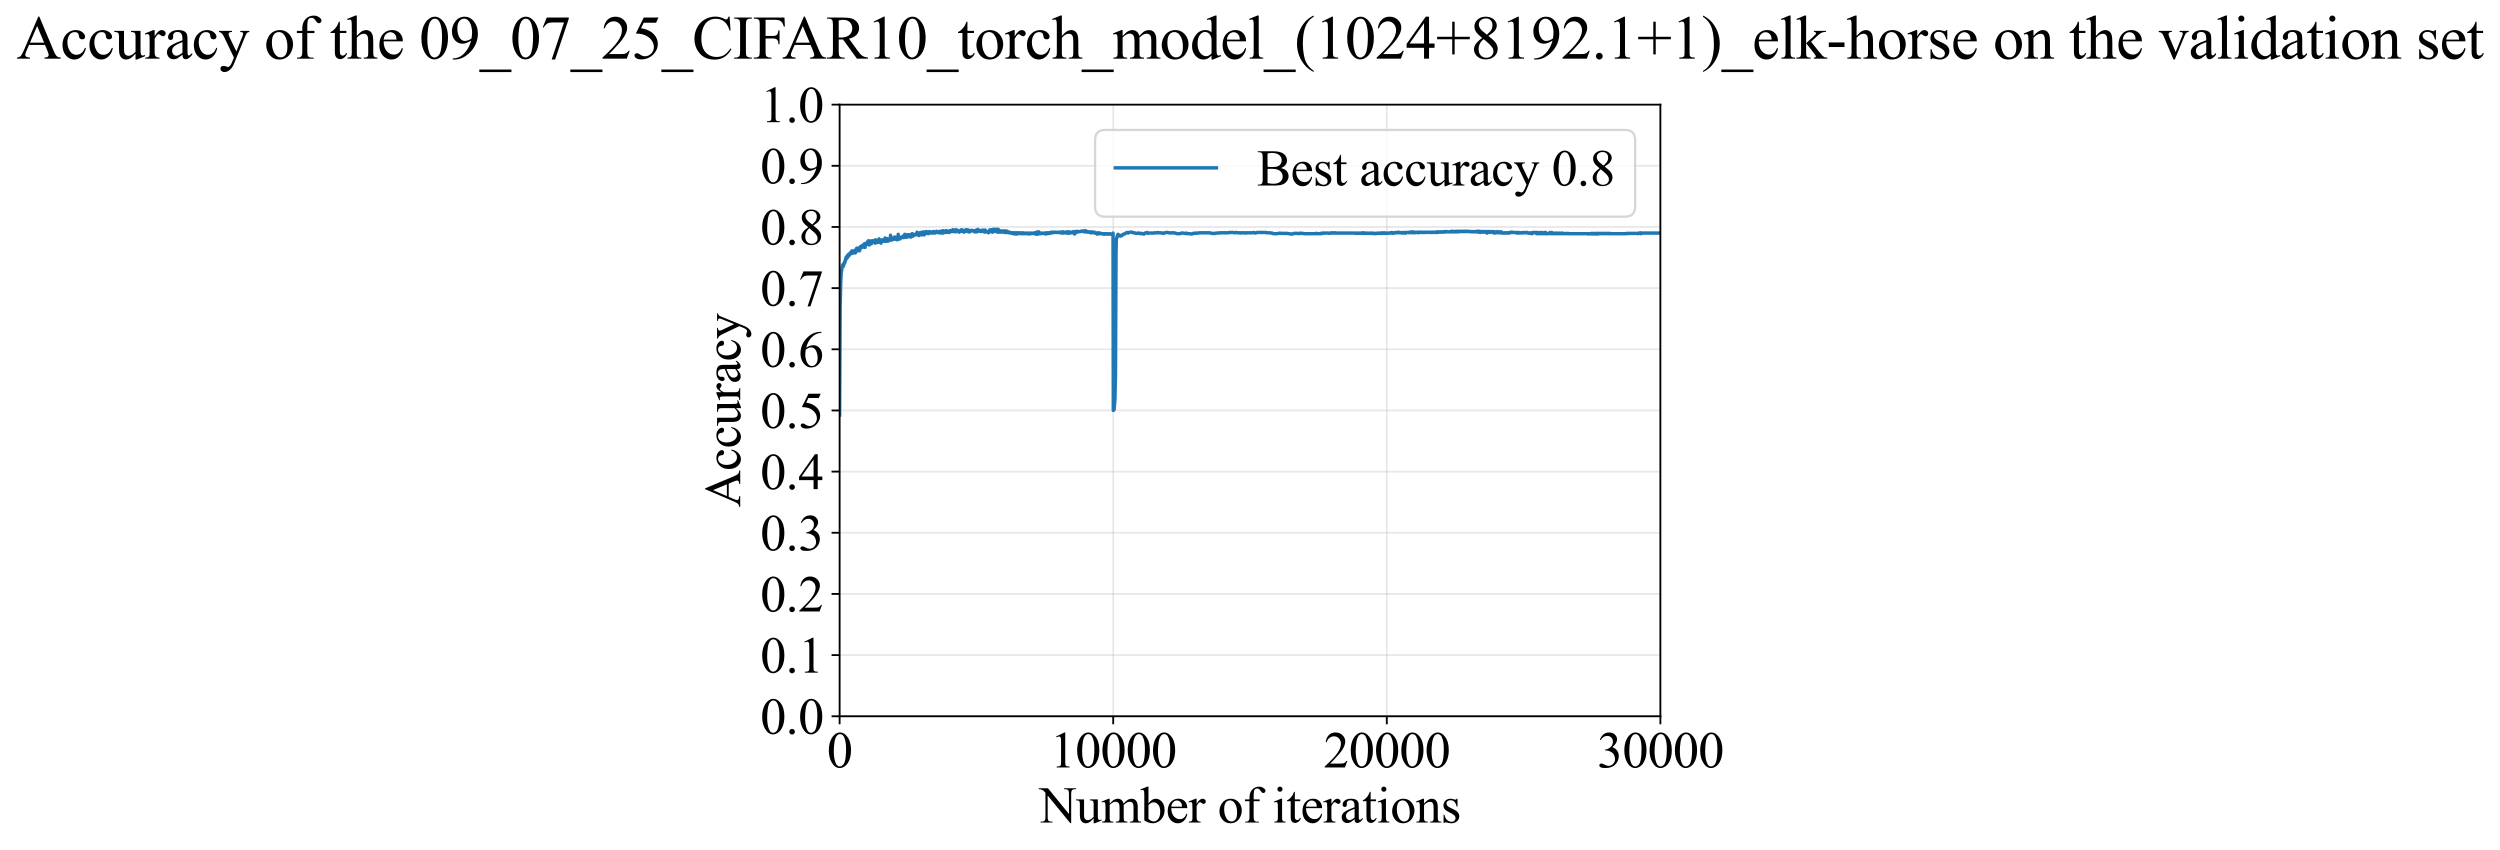 <?xml version="1.0" encoding="utf-8" standalone="no"?>
<!DOCTYPE svg PUBLIC "-//W3C//DTD SVG 1.1//EN"
  "http://www.w3.org/Graphics/SVG/1.1/DTD/svg11.dtd">
<svg xmlns:xlink="http://www.w3.org/1999/xlink" width="1087.758pt" height="369.808pt" viewBox="0 0 1087.758 369.808" xmlns="http://www.w3.org/2000/svg" version="1.1">
 <defs>
  <style type="text/css">*{stroke-linejoin: round; stroke-linecap: butt}</style>
 </defs>
 <g id="figure_1">
  <g id="patch_1">
   <path d="M -0 369.808 
L 1087.758 369.808 
L 1087.758 0 
L -0 0 
z
" style="fill: #ffffff"/>
  </g>
  <g id="axes_1">
   <g id="patch_2">
    <path d="M 365.319 311.644 
L 722.439 311.644 
L 722.439 45.532 
L 365.319 45.532 
z
" style="fill: #ffffff"/>
   </g>
   <g id="matplotlib.axis_1">
    <g id="xtick_1">
     <g id="line2d_1">
      <path d="M 365.319 311.644 
L 365.319 45.532 
" clip-path="url(#p8b612262a2)" style="fill: none; stroke: #b0b0b0; stroke-opacity: 0.3; stroke-width: 0.8; stroke-linecap: square"/>
     </g>
     <g id="line2d_2">
      <defs>
       <path id="m3ff07b6219" d="M 0 0 
L 0 3.5 
" style="stroke: #000000; stroke-width: 0.8"/>
      </defs>
      <g>
       <use xlink:href="#m3ff07b6219" x="365.319" y="311.644" style="stroke: #000000; stroke-width: 0.8"/>
      </g>
     </g>
     <g id="text_1">
      <!-- 0 -->
      <g transform="translate(359.819 333.92) scale(0.22 -0.22)">
       <defs>
        <path id="TimesNewRomanPSMT-30" d="M 231 2094 
Q 231 2819 450 3342 
Q 669 3866 1031 4122 
Q 1313 4325 1613 4325 
Q 2100 4325 2488 3828 
Q 2972 3213 2972 2159 
Q 2972 1422 2759 906 
Q 2547 391 2217 158 
Q 1888 -75 1581 -75 
Q 975 -75 572 641 
Q 231 1244 231 2094 
z
M 844 2016 
Q 844 1141 1059 588 
Q 1238 122 1591 122 
Q 1759 122 1940 273 
Q 2122 425 2216 781 
Q 2359 1319 2359 2297 
Q 2359 3022 2209 3506 
Q 2097 3866 1919 4016 
Q 1791 4119 1609 4119 
Q 1397 4119 1231 3928 
Q 1006 3669 925 3112 
Q 844 2556 844 2016 
z
" transform="scale(0.016)"/>
       </defs>
       <use xlink:href="#TimesNewRomanPSMT-30"/>
      </g>
     </g>
    </g>
    <g id="xtick_2">
     <g id="line2d_3">
      <path d="M 484.359 311.644 
L 484.359 45.532 
" clip-path="url(#p8b612262a2)" style="fill: none; stroke: #b0b0b0; stroke-opacity: 0.3; stroke-width: 0.8; stroke-linecap: square"/>
     </g>
     <g id="line2d_4">
      <g>
       <use xlink:href="#m3ff07b6219" x="484.359" y="311.644" style="stroke: #000000; stroke-width: 0.8"/>
      </g>
     </g>
     <g id="text_2">
      <!-- 10000 -->
      <g transform="translate(456.859 333.92) scale(0.22 -0.22)">
       <defs>
        <path id="TimesNewRomanPSMT-31" d="M 750 3822 
L 1781 4325 
L 1884 4325 
L 1884 747 
Q 1884 391 1914 303 
Q 1944 216 2037 169 
Q 2131 122 2419 116 
L 2419 0 
L 825 0 
L 825 116 
Q 1125 122 1212 167 
Q 1300 213 1334 289 
Q 1369 366 1369 747 
L 1369 3034 
Q 1369 3497 1338 3628 
Q 1316 3728 1258 3775 
Q 1200 3822 1119 3822 
Q 1003 3822 797 3725 
L 750 3822 
z
" transform="scale(0.016)"/>
       </defs>
       <use xlink:href="#TimesNewRomanPSMT-31"/>
       <use xlink:href="#TimesNewRomanPSMT-30" transform="translate(50 0)"/>
       <use xlink:href="#TimesNewRomanPSMT-30" transform="translate(100 0)"/>
       <use xlink:href="#TimesNewRomanPSMT-30" transform="translate(150 0)"/>
       <use xlink:href="#TimesNewRomanPSMT-30" transform="translate(200 0)"/>
      </g>
     </g>
    </g>
    <g id="xtick_3">
     <g id="line2d_5">
      <path d="M 603.399 311.644 
L 603.399 45.532 
" clip-path="url(#p8b612262a2)" style="fill: none; stroke: #b0b0b0; stroke-opacity: 0.3; stroke-width: 0.8; stroke-linecap: square"/>
     </g>
     <g id="line2d_6">
      <g>
       <use xlink:href="#m3ff07b6219" x="603.399" y="311.644" style="stroke: #000000; stroke-width: 0.8"/>
      </g>
     </g>
     <g id="text_3">
      <!-- 20000 -->
      <g transform="translate(575.899 333.92) scale(0.22 -0.22)">
       <defs>
        <path id="TimesNewRomanPSMT-32" d="M 2934 816 
L 2638 0 
L 138 0 
L 138 116 
Q 1241 1122 1691 1759 
Q 2141 2397 2141 2925 
Q 2141 3328 1894 3587 
Q 1647 3847 1303 3847 
Q 991 3847 742 3664 
Q 494 3481 375 3128 
L 259 3128 
Q 338 3706 661 4015 
Q 984 4325 1469 4325 
Q 1984 4325 2329 3994 
Q 2675 3663 2675 3213 
Q 2675 2891 2525 2569 
Q 2294 2063 1775 1497 
Q 997 647 803 472 
L 1909 472 
Q 2247 472 2383 497 
Q 2519 522 2628 598 
Q 2738 675 2819 816 
L 2934 816 
z
" transform="scale(0.016)"/>
       </defs>
       <use xlink:href="#TimesNewRomanPSMT-32"/>
       <use xlink:href="#TimesNewRomanPSMT-30" transform="translate(50 0)"/>
       <use xlink:href="#TimesNewRomanPSMT-30" transform="translate(100 0)"/>
       <use xlink:href="#TimesNewRomanPSMT-30" transform="translate(150 0)"/>
       <use xlink:href="#TimesNewRomanPSMT-30" transform="translate(200 0)"/>
      </g>
     </g>
    </g>
    <g id="xtick_4">
     <g id="line2d_7">
      <path d="M 722.439 311.644 
L 722.439 45.532 
" clip-path="url(#p8b612262a2)" style="fill: none; stroke: #b0b0b0; stroke-opacity: 0.3; stroke-width: 0.8; stroke-linecap: square"/>
     </g>
     <g id="line2d_8">
      <g>
       <use xlink:href="#m3ff07b6219" x="722.439" y="311.644" style="stroke: #000000; stroke-width: 0.8"/>
      </g>
     </g>
     <g id="text_4">
      <!-- 30000 -->
      <g transform="translate(694.939 333.92) scale(0.22 -0.22)">
       <defs>
        <path id="TimesNewRomanPSMT-33" d="M 325 3431 
Q 506 3859 782 4092 
Q 1059 4325 1472 4325 
Q 1981 4325 2253 3994 
Q 2459 3747 2459 3466 
Q 2459 3003 1878 2509 
Q 2269 2356 2469 2072 
Q 2669 1788 2669 1403 
Q 2669 853 2319 450 
Q 1863 -75 997 -75 
Q 569 -75 414 31 
Q 259 138 259 259 
Q 259 350 332 419 
Q 406 488 509 488 
Q 588 488 669 463 
Q 722 447 909 348 
Q 1097 250 1169 231 
Q 1284 197 1416 197 
Q 1734 197 1970 444 
Q 2206 691 2206 1028 
Q 2206 1275 2097 1509 
Q 2016 1684 1919 1775 
Q 1784 1900 1550 2001 
Q 1316 2103 1072 2103 
L 972 2103 
L 972 2197 
Q 1219 2228 1467 2375 
Q 1716 2522 1828 2728 
Q 1941 2934 1941 3181 
Q 1941 3503 1739 3701 
Q 1538 3900 1238 3900 
Q 753 3900 428 3381 
L 325 3431 
z
" transform="scale(0.016)"/>
       </defs>
       <use xlink:href="#TimesNewRomanPSMT-33"/>
       <use xlink:href="#TimesNewRomanPSMT-30" transform="translate(50 0)"/>
       <use xlink:href="#TimesNewRomanPSMT-30" transform="translate(100 0)"/>
       <use xlink:href="#TimesNewRomanPSMT-30" transform="translate(150 0)"/>
       <use xlink:href="#TimesNewRomanPSMT-30" transform="translate(200 0)"/>
      </g>
     </g>
    </g>
    <g id="text_5">
     <!-- Number of iterations -->
     <g transform="translate(452.237 357.902) scale(0.22 -0.22)">
      <defs>
       <path id="TimesNewRomanPSMT-4e" d="M -84 4238 
L 1066 4238 
L 3656 1059 
L 3656 3503 
Q 3656 3894 3569 3991 
Q 3453 4122 3203 4122 
L 3056 4122 
L 3056 4238 
L 4531 4238 
L 4531 4122 
L 4381 4122 
Q 4113 4122 4000 3959 
Q 3931 3859 3931 3503 
L 3931 -69 
L 3819 -69 
L 1025 3344 
L 1025 734 
Q 1025 344 1109 247 
Q 1228 116 1475 116 
L 1625 116 
L 1625 0 
L 150 0 
L 150 116 
L 297 116 
Q 569 116 681 278 
Q 750 378 750 734 
L 750 3681 
Q 566 3897 470 3965 
Q 375 4034 191 4094 
Q 100 4122 -84 4122 
L -84 4238 
z
" transform="scale(0.016)"/>
       <path id="TimesNewRomanPSMT-75" d="M 2709 2863 
L 2709 1128 
Q 2709 631 2732 520 
Q 2756 409 2807 365 
Q 2859 322 2928 322 
Q 3025 322 3147 375 
L 3191 266 
L 2334 -88 
L 2194 -88 
L 2194 519 
Q 1825 119 1631 15 
Q 1438 -88 1222 -88 
Q 981 -88 804 51 
Q 628 191 559 409 
Q 491 628 491 1028 
L 491 2306 
Q 491 2509 447 2587 
Q 403 2666 317 2708 
Q 231 2750 6 2747 
L 6 2863 
L 1009 2863 
L 1009 947 
Q 1009 547 1148 422 
Q 1288 297 1484 297 
Q 1619 297 1789 381 
Q 1959 466 2194 703 
L 2194 2325 
Q 2194 2569 2105 2655 
Q 2016 2741 1734 2747 
L 1734 2863 
L 2709 2863 
z
" transform="scale(0.016)"/>
       <path id="TimesNewRomanPSMT-6d" d="M 1050 2338 
Q 1363 2650 1419 2697 
Q 1559 2816 1721 2881 
Q 1884 2947 2044 2947 
Q 2313 2947 2506 2790 
Q 2700 2634 2766 2338 
Q 3088 2713 3309 2830 
Q 3531 2947 3766 2947 
Q 3994 2947 4170 2830 
Q 4347 2713 4450 2447 
Q 4519 2266 4519 1878 
L 4519 647 
Q 4519 378 4559 278 
Q 4591 209 4675 161 
Q 4759 113 4950 113 
L 4950 0 
L 3538 0 
L 3538 113 
L 3597 113 
Q 3781 113 3884 184 
Q 3956 234 3988 344 
Q 4000 397 4000 647 
L 4000 1878 
Q 4000 2228 3916 2372 
Q 3794 2572 3525 2572 
Q 3359 2572 3192 2489 
Q 3025 2406 2788 2181 
L 2781 2147 
L 2788 2013 
L 2788 647 
Q 2788 353 2820 281 
Q 2853 209 2943 161 
Q 3034 113 3253 113 
L 3253 0 
L 1806 0 
L 1806 113 
Q 2044 113 2133 169 
Q 2222 225 2256 338 
Q 2272 391 2272 647 
L 2272 1878 
Q 2272 2228 2169 2381 
Q 2031 2581 1784 2581 
Q 1616 2581 1450 2491 
Q 1191 2353 1050 2181 
L 1050 647 
Q 1050 366 1089 281 
Q 1128 197 1204 155 
Q 1281 113 1516 113 
L 1516 0 
L 100 0 
L 100 113 
Q 297 113 375 155 
Q 453 197 493 289 
Q 534 381 534 647 
L 534 1741 
Q 534 2213 506 2350 
Q 484 2453 437 2492 
Q 391 2531 309 2531 
Q 222 2531 100 2484 
L 53 2597 
L 916 2947 
L 1050 2947 
L 1050 2338 
z
" transform="scale(0.016)"/>
       <path id="TimesNewRomanPSMT-62" d="M 984 2369 
Q 1400 2947 1881 2947 
Q 2322 2947 2650 2570 
Q 2978 2194 2978 1541 
Q 2978 778 2472 313 
Q 2038 -88 1503 -88 
Q 1253 -88 995 3 
Q 738 94 469 275 
L 469 3241 
Q 469 3728 445 3840 
Q 422 3953 372 3993 
Q 322 4034 247 4034 
Q 159 4034 28 3984 
L -16 4094 
L 844 4444 
L 984 4444 
L 984 2369 
z
M 984 2169 
L 984 456 
Q 1144 300 1314 220 
Q 1484 141 1663 141 
Q 1947 141 2192 453 
Q 2438 766 2438 1363 
Q 2438 1913 2192 2208 
Q 1947 2503 1634 2503 
Q 1469 2503 1303 2419 
Q 1178 2356 984 2169 
z
" transform="scale(0.016)"/>
       <path id="TimesNewRomanPSMT-65" d="M 681 1784 
Q 678 1147 991 784 
Q 1303 422 1725 422 
Q 2006 422 2214 576 
Q 2422 731 2563 1106 
L 2659 1044 
Q 2594 616 2278 264 
Q 1963 -88 1488 -88 
Q 972 -88 605 314 
Q 238 716 238 1394 
Q 238 2128 614 2539 
Q 991 2950 1559 2950 
Q 2041 2950 2350 2633 
Q 2659 2316 2659 1784 
L 681 1784 
z
M 681 1966 
L 2006 1966 
Q 1991 2241 1941 2353 
Q 1863 2528 1708 2628 
Q 1553 2728 1384 2728 
Q 1125 2728 920 2526 
Q 716 2325 681 1966 
z
" transform="scale(0.016)"/>
       <path id="TimesNewRomanPSMT-72" d="M 1038 2947 
L 1038 2303 
Q 1397 2947 1775 2947 
Q 1947 2947 2059 2842 
Q 2172 2738 2172 2600 
Q 2172 2478 2090 2393 
Q 2009 2309 1897 2309 
Q 1788 2309 1652 2417 
Q 1516 2525 1450 2525 
Q 1394 2525 1328 2463 
Q 1188 2334 1038 2041 
L 1038 669 
Q 1038 431 1097 309 
Q 1138 225 1241 169 
Q 1344 113 1538 113 
L 1538 0 
L 72 0 
L 72 113 
Q 291 113 397 181 
Q 475 231 506 341 
Q 522 394 522 644 
L 522 1753 
Q 522 2253 501 2348 
Q 481 2444 426 2487 
Q 372 2531 291 2531 
Q 194 2531 72 2484 
L 41 2597 
L 906 2947 
L 1038 2947 
z
" transform="scale(0.016)"/>
       <path id="TimesNewRomanPSMT-20" transform="scale(0.016)"/>
       <path id="TimesNewRomanPSMT-6f" d="M 1600 2947 
Q 2250 2947 2644 2453 
Q 2978 2031 2978 1484 
Q 2978 1100 2793 706 
Q 2609 313 2286 112 
Q 1963 -88 1566 -88 
Q 919 -88 538 428 
Q 216 863 216 1403 
Q 216 1797 411 2186 
Q 606 2575 925 2761 
Q 1244 2947 1600 2947 
z
M 1503 2744 
Q 1338 2744 1170 2645 
Q 1003 2547 900 2300 
Q 797 2053 797 1666 
Q 797 1041 1045 587 
Q 1294 134 1700 134 
Q 2003 134 2200 384 
Q 2397 634 2397 1244 
Q 2397 2006 2069 2444 
Q 1847 2744 1503 2744 
z
" transform="scale(0.016)"/>
       <path id="TimesNewRomanPSMT-66" d="M 1319 2638 
L 1319 756 
Q 1319 356 1406 250 
Q 1522 113 1716 113 
L 1975 113 
L 1975 0 
L 266 0 
L 266 113 
L 394 113 
Q 519 113 622 175 
Q 725 238 764 344 
Q 803 450 803 756 
L 803 2638 
L 247 2638 
L 247 2863 
L 803 2863 
L 803 3050 
Q 803 3478 940 3775 
Q 1078 4072 1361 4255 
Q 1644 4438 1997 4438 
Q 2325 4438 2600 4225 
Q 2781 4084 2781 3909 
Q 2781 3816 2700 3733 
Q 2619 3650 2525 3650 
Q 2453 3650 2373 3701 
Q 2294 3753 2178 3923 
Q 2063 4094 1966 4153 
Q 1869 4213 1750 4213 
Q 1606 4213 1506 4136 
Q 1406 4059 1362 3898 
Q 1319 3738 1319 3069 
L 1319 2863 
L 2056 2863 
L 2056 2638 
L 1319 2638 
z
" transform="scale(0.016)"/>
       <path id="TimesNewRomanPSMT-69" d="M 928 4444 
Q 1059 4444 1151 4351 
Q 1244 4259 1244 4128 
Q 1244 3997 1151 3903 
Q 1059 3809 928 3809 
Q 797 3809 703 3903 
Q 609 3997 609 4128 
Q 609 4259 701 4351 
Q 794 4444 928 4444 
z
M 1188 2947 
L 1188 647 
Q 1188 378 1227 289 
Q 1266 200 1342 156 
Q 1419 113 1622 113 
L 1622 0 
L 231 0 
L 231 113 
Q 441 113 512 153 
Q 584 194 626 287 
Q 669 381 669 647 
L 669 1750 
Q 669 2216 641 2353 
Q 619 2453 572 2492 
Q 525 2531 444 2531 
Q 356 2531 231 2484 
L 188 2597 
L 1050 2947 
L 1188 2947 
z
" transform="scale(0.016)"/>
       <path id="TimesNewRomanPSMT-74" d="M 1031 3803 
L 1031 2863 
L 1700 2863 
L 1700 2644 
L 1031 2644 
L 1031 788 
Q 1031 509 1111 412 
Q 1191 316 1316 316 
Q 1419 316 1516 380 
Q 1613 444 1666 569 
L 1788 569 
Q 1678 263 1478 108 
Q 1278 -47 1066 -47 
Q 922 -47 784 33 
Q 647 113 581 261 
Q 516 409 516 719 
L 516 2644 
L 63 2644 
L 63 2747 
Q 234 2816 414 2980 
Q 594 3144 734 3369 
Q 806 3488 934 3803 
L 1031 3803 
z
" transform="scale(0.016)"/>
       <path id="TimesNewRomanPSMT-61" d="M 1822 413 
Q 1381 72 1269 19 
Q 1100 -59 909 -59 
Q 613 -59 420 144 
Q 228 347 228 678 
Q 228 888 322 1041 
Q 450 1253 767 1440 
Q 1084 1628 1822 1897 
L 1822 2009 
Q 1822 2438 1686 2597 
Q 1550 2756 1291 2756 
Q 1094 2756 978 2650 
Q 859 2544 859 2406 
L 866 2225 
Q 866 2081 792 2003 
Q 719 1925 600 1925 
Q 484 1925 411 2006 
Q 338 2088 338 2228 
Q 338 2497 613 2722 
Q 888 2947 1384 2947 
Q 1766 2947 2009 2819 
Q 2194 2722 2281 2516 
Q 2338 2381 2338 1966 
L 2338 994 
Q 2338 584 2353 492 
Q 2369 400 2405 369 
Q 2441 338 2488 338 
Q 2538 338 2575 359 
Q 2641 400 2828 588 
L 2828 413 
Q 2478 -56 2159 -56 
Q 2006 -56 1915 50 
Q 1825 156 1822 413 
z
M 1822 616 
L 1822 1706 
Q 1350 1519 1213 1441 
Q 966 1303 859 1153 
Q 753 1003 753 825 
Q 753 600 887 451 
Q 1022 303 1197 303 
Q 1434 303 1822 616 
z
" transform="scale(0.016)"/>
       <path id="TimesNewRomanPSMT-6e" d="M 1034 2341 
Q 1538 2947 1994 2947 
Q 2228 2947 2397 2830 
Q 2566 2713 2666 2444 
Q 2734 2256 2734 1869 
L 2734 647 
Q 2734 375 2778 278 
Q 2813 200 2889 156 
Q 2966 113 3172 113 
L 3172 0 
L 1756 0 
L 1756 113 
L 1816 113 
Q 2016 113 2095 173 
Q 2175 234 2206 353 
Q 2219 400 2219 647 
L 2219 1819 
Q 2219 2209 2117 2386 
Q 2016 2563 1775 2563 
Q 1403 2563 1034 2156 
L 1034 647 
Q 1034 356 1069 288 
Q 1113 197 1189 155 
Q 1266 113 1500 113 
L 1500 0 
L 84 0 
L 84 113 
L 147 113 
Q 366 113 442 223 
Q 519 334 519 647 
L 519 1709 
Q 519 2225 495 2337 
Q 472 2450 423 2490 
Q 375 2531 294 2531 
Q 206 2531 84 2484 
L 38 2597 
L 900 2947 
L 1034 2947 
L 1034 2341 
z
" transform="scale(0.016)"/>
       <path id="TimesNewRomanPSMT-73" d="M 2050 2947 
L 2050 1972 
L 1947 1972 
Q 1828 2431 1642 2597 
Q 1456 2763 1169 2763 
Q 950 2763 815 2647 
Q 681 2531 681 2391 
Q 681 2216 781 2091 
Q 878 1963 1175 1819 
L 1631 1597 
Q 2266 1288 2266 781 
Q 2266 391 1970 151 
Q 1675 -88 1309 -88 
Q 1047 -88 709 6 
Q 606 38 541 38 
Q 469 38 428 -44 
L 325 -44 
L 325 978 
L 428 978 
Q 516 541 762 319 
Q 1009 97 1316 97 
Q 1531 97 1667 223 
Q 1803 350 1803 528 
Q 1803 744 1651 891 
Q 1500 1038 1047 1263 
Q 594 1488 453 1669 
Q 313 1847 313 2119 
Q 313 2472 555 2709 
Q 797 2947 1181 2947 
Q 1350 2947 1591 2875 
Q 1750 2828 1803 2828 
Q 1853 2828 1881 2850 
Q 1909 2872 1947 2947 
L 2050 2947 
z
" transform="scale(0.016)"/>
      </defs>
      <use xlink:href="#TimesNewRomanPSMT-4e"/>
      <use xlink:href="#TimesNewRomanPSMT-75" transform="translate(72.217 0)"/>
      <use xlink:href="#TimesNewRomanPSMT-6d" transform="translate(122.217 0)"/>
      <use xlink:href="#TimesNewRomanPSMT-62" transform="translate(200 0)"/>
      <use xlink:href="#TimesNewRomanPSMT-65" transform="translate(250 0)"/>
      <use xlink:href="#TimesNewRomanPSMT-72" transform="translate(294.385 0)"/>
      <use xlink:href="#TimesNewRomanPSMT-20" transform="translate(327.686 0)"/>
      <use xlink:href="#TimesNewRomanPSMT-6f" transform="translate(352.686 0)"/>
      <use xlink:href="#TimesNewRomanPSMT-66" transform="translate(402.686 0)"/>
      <use xlink:href="#TimesNewRomanPSMT-20" transform="translate(435.986 0)"/>
      <use xlink:href="#TimesNewRomanPSMT-69" transform="translate(460.986 0)"/>
      <use xlink:href="#TimesNewRomanPSMT-74" transform="translate(488.77 0)"/>
      <use xlink:href="#TimesNewRomanPSMT-65" transform="translate(516.553 0)"/>
      <use xlink:href="#TimesNewRomanPSMT-72" transform="translate(560.938 0)"/>
      <use xlink:href="#TimesNewRomanPSMT-61" transform="translate(594.238 0)"/>
      <use xlink:href="#TimesNewRomanPSMT-74" transform="translate(638.623 0)"/>
      <use xlink:href="#TimesNewRomanPSMT-69" transform="translate(666.406 0)"/>
      <use xlink:href="#TimesNewRomanPSMT-6f" transform="translate(694.189 0)"/>
      <use xlink:href="#TimesNewRomanPSMT-6e" transform="translate(744.189 0)"/>
      <use xlink:href="#TimesNewRomanPSMT-73" transform="translate(794.189 0)"/>
     </g>
    </g>
   </g>
   <g id="matplotlib.axis_2">
    <g id="ytick_1">
     <g id="line2d_9">
      <path d="M 365.319 311.644 
L 722.439 311.644 
" clip-path="url(#p8b612262a2)" style="fill: none; stroke: #b0b0b0; stroke-opacity: 0.3; stroke-width: 0.8; stroke-linecap: square"/>
     </g>
     <g id="line2d_10">
      <defs>
       <path id="m6f2f6aaa09" d="M 0 0 
L -3.5 0 
" style="stroke: #000000; stroke-width: 0.8"/>
      </defs>
      <g>
       <use xlink:href="#m6f2f6aaa09" x="365.319" y="311.644" style="stroke: #000000; stroke-width: 0.8"/>
      </g>
     </g>
     <g id="text_6">
      <!-- 0.0 -->
      <g transform="translate(330.819 319.282) scale(0.22 -0.22)">
       <defs>
        <path id="TimesNewRomanPSMT-2e" d="M 800 606 
Q 947 606 1047 504 
Q 1147 403 1147 259 
Q 1147 116 1045 14 
Q 944 -88 800 -88 
Q 656 -88 554 14 
Q 453 116 453 259 
Q 453 406 554 506 
Q 656 606 800 606 
z
" transform="scale(0.016)"/>
       </defs>
       <use xlink:href="#TimesNewRomanPSMT-30"/>
       <use xlink:href="#TimesNewRomanPSMT-2e" transform="translate(50 0)"/>
       <use xlink:href="#TimesNewRomanPSMT-30" transform="translate(75 0)"/>
      </g>
     </g>
    </g>
    <g id="ytick_2">
     <g id="line2d_11">
      <path d="M 365.319 285.032 
L 722.439 285.032 
" clip-path="url(#p8b612262a2)" style="fill: none; stroke: #b0b0b0; stroke-opacity: 0.3; stroke-width: 0.8; stroke-linecap: square"/>
     </g>
     <g id="line2d_12">
      <g>
       <use xlink:href="#m6f2f6aaa09" x="365.319" y="285.032" style="stroke: #000000; stroke-width: 0.8"/>
      </g>
     </g>
     <g id="text_7">
      <!-- 0.1 -->
      <g transform="translate(330.819 292.67) scale(0.22 -0.22)">
       <use xlink:href="#TimesNewRomanPSMT-30"/>
       <use xlink:href="#TimesNewRomanPSMT-2e" transform="translate(50 0)"/>
       <use xlink:href="#TimesNewRomanPSMT-31" transform="translate(75 0)"/>
      </g>
     </g>
    </g>
    <g id="ytick_3">
     <g id="line2d_13">
      <path d="M 365.319 258.421 
L 722.439 258.421 
" clip-path="url(#p8b612262a2)" style="fill: none; stroke: #b0b0b0; stroke-opacity: 0.3; stroke-width: 0.8; stroke-linecap: square"/>
     </g>
     <g id="line2d_14">
      <g>
       <use xlink:href="#m6f2f6aaa09" x="365.319" y="258.421" style="stroke: #000000; stroke-width: 0.8"/>
      </g>
     </g>
     <g id="text_8">
      <!-- 0.2 -->
      <g transform="translate(330.819 266.059) scale(0.22 -0.22)">
       <use xlink:href="#TimesNewRomanPSMT-30"/>
       <use xlink:href="#TimesNewRomanPSMT-2e" transform="translate(50 0)"/>
       <use xlink:href="#TimesNewRomanPSMT-32" transform="translate(75 0)"/>
      </g>
     </g>
    </g>
    <g id="ytick_4">
     <g id="line2d_15">
      <path d="M 365.319 231.81 
L 722.439 231.81 
" clip-path="url(#p8b612262a2)" style="fill: none; stroke: #b0b0b0; stroke-opacity: 0.3; stroke-width: 0.8; stroke-linecap: square"/>
     </g>
     <g id="line2d_16">
      <g>
       <use xlink:href="#m6f2f6aaa09" x="365.319" y="231.81" style="stroke: #000000; stroke-width: 0.8"/>
      </g>
     </g>
     <g id="text_9">
      <!-- 0.3 -->
      <g transform="translate(330.819 239.448) scale(0.22 -0.22)">
       <use xlink:href="#TimesNewRomanPSMT-30"/>
       <use xlink:href="#TimesNewRomanPSMT-2e" transform="translate(50 0)"/>
       <use xlink:href="#TimesNewRomanPSMT-33" transform="translate(75 0)"/>
      </g>
     </g>
    </g>
    <g id="ytick_5">
     <g id="line2d_17">
      <path d="M 365.319 205.199 
L 722.439 205.199 
" clip-path="url(#p8b612262a2)" style="fill: none; stroke: #b0b0b0; stroke-opacity: 0.3; stroke-width: 0.8; stroke-linecap: square"/>
     </g>
     <g id="line2d_18">
      <g>
       <use xlink:href="#m6f2f6aaa09" x="365.319" y="205.199" style="stroke: #000000; stroke-width: 0.8"/>
      </g>
     </g>
     <g id="text_10">
      <!-- 0.4 -->
      <g transform="translate(330.819 212.837) scale(0.22 -0.22)">
       <defs>
        <path id="TimesNewRomanPSMT-34" d="M 2978 1563 
L 2978 1119 
L 2409 1119 
L 2409 0 
L 1894 0 
L 1894 1119 
L 100 1119 
L 100 1519 
L 2066 4325 
L 2409 4325 
L 2409 1563 
L 2978 1563 
z
M 1894 1563 
L 1894 3666 
L 406 1563 
L 1894 1563 
z
" transform="scale(0.016)"/>
       </defs>
       <use xlink:href="#TimesNewRomanPSMT-30"/>
       <use xlink:href="#TimesNewRomanPSMT-2e" transform="translate(50 0)"/>
       <use xlink:href="#TimesNewRomanPSMT-34" transform="translate(75 0)"/>
      </g>
     </g>
    </g>
    <g id="ytick_6">
     <g id="line2d_19">
      <path d="M 365.319 178.588 
L 722.439 178.588 
" clip-path="url(#p8b612262a2)" style="fill: none; stroke: #b0b0b0; stroke-opacity: 0.3; stroke-width: 0.8; stroke-linecap: square"/>
     </g>
     <g id="line2d_20">
      <g>
       <use xlink:href="#m6f2f6aaa09" x="365.319" y="178.588" style="stroke: #000000; stroke-width: 0.8"/>
      </g>
     </g>
     <g id="text_11">
      <!-- 0.5 -->
      <g transform="translate(330.819 186.226) scale(0.22 -0.22)">
       <defs>
        <path id="TimesNewRomanPSMT-35" d="M 2778 4238 
L 2534 3706 
L 1259 3706 
L 981 3138 
Q 1809 3016 2294 2522 
Q 2709 2097 2709 1522 
Q 2709 1188 2573 903 
Q 2438 619 2231 419 
Q 2025 219 1772 97 
Q 1413 -75 1034 -75 
Q 653 -75 479 54 
Q 306 184 306 341 
Q 306 428 378 495 
Q 450 563 559 563 
Q 641 563 702 538 
Q 763 513 909 409 
Q 1144 247 1384 247 
Q 1750 247 2026 523 
Q 2303 800 2303 1197 
Q 2303 1581 2056 1914 
Q 1809 2247 1375 2428 
Q 1034 2569 447 2591 
L 1259 4238 
L 2778 4238 
z
" transform="scale(0.016)"/>
       </defs>
       <use xlink:href="#TimesNewRomanPSMT-30"/>
       <use xlink:href="#TimesNewRomanPSMT-2e" transform="translate(50 0)"/>
       <use xlink:href="#TimesNewRomanPSMT-35" transform="translate(75 0)"/>
      </g>
     </g>
    </g>
    <g id="ytick_7">
     <g id="line2d_21">
      <path d="M 365.319 151.976 
L 722.439 151.976 
" clip-path="url(#p8b612262a2)" style="fill: none; stroke: #b0b0b0; stroke-opacity: 0.3; stroke-width: 0.8; stroke-linecap: square"/>
     </g>
     <g id="line2d_22">
      <g>
       <use xlink:href="#m6f2f6aaa09" x="365.319" y="151.976" style="stroke: #000000; stroke-width: 0.8"/>
      </g>
     </g>
     <g id="text_12">
      <!-- 0.6 -->
      <g transform="translate(330.819 159.614) scale(0.22 -0.22)">
       <defs>
        <path id="TimesNewRomanPSMT-36" d="M 2869 4325 
L 2869 4209 
Q 2456 4169 2195 4045 
Q 1934 3922 1679 3669 
Q 1425 3416 1258 3105 
Q 1091 2794 978 2366 
Q 1428 2675 1881 2675 
Q 2316 2675 2634 2325 
Q 2953 1975 2953 1425 
Q 2953 894 2631 456 
Q 2244 -75 1606 -75 
Q 1172 -75 869 213 
Q 275 772 275 1663 
Q 275 2231 503 2743 
Q 731 3256 1154 3653 
Q 1578 4050 1965 4187 
Q 2353 4325 2688 4325 
L 2869 4325 
z
M 925 2138 
Q 869 1716 869 1456 
Q 869 1156 980 804 
Q 1091 453 1309 247 
Q 1469 100 1697 100 
Q 1969 100 2183 356 
Q 2397 613 2397 1088 
Q 2397 1622 2184 2012 
Q 1972 2403 1581 2403 
Q 1463 2403 1327 2353 
Q 1191 2303 925 2138 
z
" transform="scale(0.016)"/>
       </defs>
       <use xlink:href="#TimesNewRomanPSMT-30"/>
       <use xlink:href="#TimesNewRomanPSMT-2e" transform="translate(50 0)"/>
       <use xlink:href="#TimesNewRomanPSMT-36" transform="translate(75 0)"/>
      </g>
     </g>
    </g>
    <g id="ytick_8">
     <g id="line2d_23">
      <path d="M 365.319 125.365 
L 722.439 125.365 
" clip-path="url(#p8b612262a2)" style="fill: none; stroke: #b0b0b0; stroke-opacity: 0.3; stroke-width: 0.8; stroke-linecap: square"/>
     </g>
     <g id="line2d_24">
      <g>
       <use xlink:href="#m6f2f6aaa09" x="365.319" y="125.365" style="stroke: #000000; stroke-width: 0.8"/>
      </g>
     </g>
     <g id="text_13">
      <!-- 0.7 -->
      <g transform="translate(330.819 133.003) scale(0.22 -0.22)">
       <defs>
        <path id="TimesNewRomanPSMT-37" d="M 644 4238 
L 2916 4238 
L 2916 4119 
L 1503 -88 
L 1153 -88 
L 2419 3728 
L 1253 3728 
Q 900 3728 750 3644 
Q 488 3500 328 3200 
L 238 3234 
L 644 4238 
z
" transform="scale(0.016)"/>
       </defs>
       <use xlink:href="#TimesNewRomanPSMT-30"/>
       <use xlink:href="#TimesNewRomanPSMT-2e" transform="translate(50 0)"/>
       <use xlink:href="#TimesNewRomanPSMT-37" transform="translate(75 0)"/>
      </g>
     </g>
    </g>
    <g id="ytick_9">
     <g id="line2d_25">
      <path d="M 365.319 98.754 
L 722.439 98.754 
" clip-path="url(#p8b612262a2)" style="fill: none; stroke: #b0b0b0; stroke-opacity: 0.3; stroke-width: 0.8; stroke-linecap: square"/>
     </g>
     <g id="line2d_26">
      <g>
       <use xlink:href="#m6f2f6aaa09" x="365.319" y="98.754" style="stroke: #000000; stroke-width: 0.8"/>
      </g>
     </g>
     <g id="text_14">
      <!-- 0.8 -->
      <g transform="translate(330.819 106.392) scale(0.22 -0.22)">
       <defs>
        <path id="TimesNewRomanPSMT-38" d="M 1228 2134 
Q 725 2547 579 2797 
Q 434 3047 434 3316 
Q 434 3728 753 4026 
Q 1072 4325 1600 4325 
Q 2113 4325 2425 4047 
Q 2738 3769 2738 3413 
Q 2738 3175 2569 2928 
Q 2400 2681 1866 2347 
Q 2416 1922 2594 1678 
Q 2831 1359 2831 1006 
Q 2831 559 2490 242 
Q 2150 -75 1597 -75 
Q 994 -75 656 303 
Q 388 606 388 966 
Q 388 1247 577 1523 
Q 766 1800 1228 2134 
z
M 1719 2469 
Q 2094 2806 2194 3001 
Q 2294 3197 2294 3444 
Q 2294 3772 2109 3958 
Q 1925 4144 1606 4144 
Q 1288 4144 1088 3959 
Q 888 3775 888 3528 
Q 888 3366 970 3203 
Q 1053 3041 1206 2894 
L 1719 2469 
z
M 1375 2016 
Q 1116 1797 991 1539 
Q 866 1281 866 981 
Q 866 578 1086 336 
Q 1306 94 1647 94 
Q 1984 94 2187 284 
Q 2391 475 2391 747 
Q 2391 972 2272 1150 
Q 2050 1481 1375 2016 
z
" transform="scale(0.016)"/>
       </defs>
       <use xlink:href="#TimesNewRomanPSMT-30"/>
       <use xlink:href="#TimesNewRomanPSMT-2e" transform="translate(50 0)"/>
       <use xlink:href="#TimesNewRomanPSMT-38" transform="translate(75 0)"/>
      </g>
     </g>
    </g>
    <g id="ytick_10">
     <g id="line2d_27">
      <path d="M 365.319 72.143 
L 722.439 72.143 
" clip-path="url(#p8b612262a2)" style="fill: none; stroke: #b0b0b0; stroke-opacity: 0.3; stroke-width: 0.8; stroke-linecap: square"/>
     </g>
     <g id="line2d_28">
      <g>
       <use xlink:href="#m6f2f6aaa09" x="365.319" y="72.143" style="stroke: #000000; stroke-width: 0.8"/>
      </g>
     </g>
     <g id="text_15">
      <!-- 0.9 -->
      <g transform="translate(330.819 79.781) scale(0.22 -0.22)">
       <defs>
        <path id="TimesNewRomanPSMT-39" d="M 338 -88 
L 338 28 
Q 744 34 1094 217 
Q 1444 400 1770 856 
Q 2097 1313 2225 1859 
Q 1734 1544 1338 1544 
Q 891 1544 572 1889 
Q 253 2234 253 2806 
Q 253 3363 572 3797 
Q 956 4325 1575 4325 
Q 2097 4325 2469 3894 
Q 2925 3359 2925 2575 
Q 2925 1869 2578 1258 
Q 2231 647 1613 244 
Q 1109 -88 516 -88 
L 338 -88 
z
M 2275 2091 
Q 2331 2497 2331 2741 
Q 2331 3044 2228 3395 
Q 2125 3747 1936 3934 
Q 1747 4122 1506 4122 
Q 1228 4122 1018 3872 
Q 809 3622 809 3128 
Q 809 2469 1088 2097 
Q 1291 1828 1588 1828 
Q 1731 1828 1928 1897 
Q 2125 1966 2275 2091 
z
" transform="scale(0.016)"/>
       </defs>
       <use xlink:href="#TimesNewRomanPSMT-30"/>
       <use xlink:href="#TimesNewRomanPSMT-2e" transform="translate(50 0)"/>
       <use xlink:href="#TimesNewRomanPSMT-39" transform="translate(75 0)"/>
      </g>
     </g>
    </g>
    <g id="ytick_11">
     <g id="line2d_29">
      <path d="M 365.319 45.532 
L 722.439 45.532 
" clip-path="url(#p8b612262a2)" style="fill: none; stroke: #b0b0b0; stroke-opacity: 0.3; stroke-width: 0.8; stroke-linecap: square"/>
     </g>
     <g id="line2d_30">
      <g>
       <use xlink:href="#m6f2f6aaa09" x="365.319" y="45.532" style="stroke: #000000; stroke-width: 0.8"/>
      </g>
     </g>
     <g id="text_16">
      <!-- 1.0 -->
      <g transform="translate(330.819 53.17) scale(0.22 -0.22)">
       <use xlink:href="#TimesNewRomanPSMT-31"/>
       <use xlink:href="#TimesNewRomanPSMT-2e" transform="translate(50 0)"/>
       <use xlink:href="#TimesNewRomanPSMT-30" transform="translate(75 0)"/>
      </g>
     </g>
    </g>
    <g id="text_17">
     <!-- Accuracy -->
     <g transform="translate(322.072 220.726) rotate(-90) scale(0.22 -0.22)">
      <defs>
       <path id="TimesNewRomanPSMT-41" d="M 2928 1419 
L 1288 1419 
L 1000 750 
Q 894 503 894 381 
Q 894 284 986 211 
Q 1078 138 1384 116 
L 1384 0 
L 50 0 
L 50 116 
Q 316 163 394 238 
Q 553 388 747 847 
L 2238 4334 
L 2347 4334 
L 3822 809 
Q 4000 384 4145 257 
Q 4291 131 4550 116 
L 4550 0 
L 2878 0 
L 2878 116 
Q 3131 128 3220 200 
Q 3309 272 3309 375 
Q 3309 513 3184 809 
L 2928 1419 
z
M 2841 1650 
L 2122 3363 
L 1384 1650 
L 2841 1650 
z
" transform="scale(0.016)"/>
       <path id="TimesNewRomanPSMT-63" d="M 2631 1088 
Q 2516 522 2178 217 
Q 1841 -88 1431 -88 
Q 944 -88 581 321 
Q 219 731 219 1428 
Q 219 2103 620 2525 
Q 1022 2947 1584 2947 
Q 2006 2947 2278 2723 
Q 2550 2500 2550 2259 
Q 2550 2141 2473 2067 
Q 2397 1994 2259 1994 
Q 2075 1994 1981 2113 
Q 1928 2178 1911 2362 
Q 1894 2547 1784 2644 
Q 1675 2738 1481 2738 
Q 1169 2738 978 2506 
Q 725 2200 725 1697 
Q 725 1184 976 792 
Q 1228 400 1656 400 
Q 1963 400 2206 609 
Q 2378 753 2541 1131 
L 2631 1088 
z
" transform="scale(0.016)"/>
       <path id="TimesNewRomanPSMT-79" d="M 38 2863 
L 1372 2863 
L 1372 2747 
L 1306 2747 
Q 1166 2747 1095 2686 
Q 1025 2625 1025 2534 
Q 1025 2413 1128 2197 
L 1825 753 
L 2466 2334 
Q 2519 2463 2519 2588 
Q 2519 2644 2497 2672 
Q 2472 2706 2419 2726 
Q 2366 2747 2231 2747 
L 2231 2863 
L 3163 2863 
L 3163 2747 
Q 3047 2734 2984 2696 
Q 2922 2659 2847 2556 
Q 2819 2513 2741 2316 
L 1575 -541 
Q 1406 -956 1132 -1168 
Q 859 -1381 606 -1381 
Q 422 -1381 303 -1275 
Q 184 -1169 184 -1031 
Q 184 -900 270 -820 
Q 356 -741 506 -741 
Q 609 -741 788 -809 
Q 913 -856 944 -856 
Q 1038 -856 1148 -759 
Q 1259 -663 1372 -384 
L 1575 113 
L 547 2272 
Q 500 2369 397 2513 
Q 319 2622 269 2659 
Q 197 2709 38 2747 
L 38 2863 
z
" transform="scale(0.016)"/>
      </defs>
      <use xlink:href="#TimesNewRomanPSMT-41"/>
      <use xlink:href="#TimesNewRomanPSMT-63" transform="translate(72.217 0)"/>
      <use xlink:href="#TimesNewRomanPSMT-63" transform="translate(116.602 0)"/>
      <use xlink:href="#TimesNewRomanPSMT-75" transform="translate(160.986 0)"/>
      <use xlink:href="#TimesNewRomanPSMT-72" transform="translate(210.986 0)"/>
      <use xlink:href="#TimesNewRomanPSMT-61" transform="translate(244.287 0)"/>
      <use xlink:href="#TimesNewRomanPSMT-63" transform="translate(288.672 0)"/>
      <use xlink:href="#TimesNewRomanPSMT-79" transform="translate(333.057 0)"/>
     </g>
    </g>
   </g>
   <g id="line2d_31">
    <path d="M 365.319 180.583 
L 365.557 133.348 
L 365.795 123.103 
L 366.033 118.579 
L 366.629 115.253 
L 366.748 115.918 
L 366.867 115.386 
L 366.986 115.785 
L 367.224 114.454 
L 367.462 114.588 
L 367.582 113.789 
L 367.701 113.922 
L 367.939 112.592 
L 368.058 112.991 
L 368.177 111.926 
L 368.296 111.926 
L 368.415 112.326 
L 368.653 111.261 
L 368.772 112.059 
L 369.13 110.729 
L 369.249 111.261 
L 369.368 110.729 
L 369.487 111.128 
L 369.606 110.463 
L 369.725 110.729 
L 369.844 110.064 
L 369.963 110.596 
L 370.082 110.463 
L 370.201 109.931 
L 370.32 109.931 
L 370.559 109.398 
L 370.678 109.132 
L 370.797 110.197 
L 370.916 109.664 
L 371.035 110.197 
L 371.154 109.664 
L 371.273 109.664 
L 371.511 109.265 
L 371.63 109.664 
L 371.868 109.265 
L 371.987 108.866 
L 372.107 110.064 
L 372.464 109.531 
L 372.702 108.068 
L 372.821 109.265 
L 372.94 107.935 
L 373.178 108.866 
L 373.297 108.334 
L 373.416 108.467 
L 373.655 107.935 
L 373.893 108.068 
L 374.012 109.132 
L 374.131 107.802 
L 374.25 107.935 
L 374.369 107.269 
L 374.488 107.669 
L 374.607 107.536 
L 374.726 107.802 
L 375.084 106.87 
L 375.203 107.669 
L 375.322 106.87 
L 375.441 107.403 
L 375.679 106.604 
L 375.798 106.737 
L 376.036 106.072 
L 376.274 106.604 
L 376.393 107.669 
L 376.512 105.939 
L 376.632 106.471 
L 376.87 105.806 
L 376.989 105.806 
L 377.227 106.338 
L 377.465 105.274 
L 377.584 105.407 
L 377.703 104.874 
L 377.822 105.54 
L 377.941 104.741 
L 378.18 106.604 
L 378.299 105.008 
L 378.418 105.407 
L 378.775 104.874 
L 379.013 105.407 
L 379.132 106.072 
L 379.251 105.008 
L 379.37 105.008 
L 379.489 104.741 
L 379.728 105.008 
L 379.847 104.874 
L 379.966 105.008 
L 380.085 104.741 
L 380.323 105.54 
L 380.442 105.274 
L 380.561 105.008 
L 380.799 105.806 
L 380.918 104.342 
L 381.038 104.475 
L 381.276 105.54 
L 381.395 105.407 
L 381.633 105.54 
L 381.871 105.274 
L 382.109 104.874 
L 382.466 103.943 
L 382.586 105.407 
L 382.824 104.475 
L 382.943 104.741 
L 383.062 104.475 
L 383.3 105.806 
L 383.538 104.608 
L 383.657 104.342 
L 383.895 105.141 
L 384.015 104.475 
L 384.134 104.741 
L 384.253 104.475 
L 384.372 104.741 
L 384.491 104.342 
L 384.61 104.741 
L 384.729 104.475 
L 384.848 104.608 
L 384.967 105.008 
L 385.086 103.544 
L 385.324 104.475 
L 385.682 105.008 
L 385.801 105.008 
L 386.039 103.81 
L 386.158 104.874 
L 386.277 104.209 
L 386.396 104.209 
L 386.515 104.874 
L 386.634 104.209 
L 386.753 104.741 
L 386.872 104.076 
L 386.992 104.475 
L 387.111 104.209 
L 387.23 104.475 
L 387.349 104.342 
L 387.468 102.346 
L 387.587 103.81 
L 387.706 103.81 
L 387.825 104.475 
L 387.944 104.475 
L 388.182 103.677 
L 388.301 104.076 
L 388.42 103.677 
L 388.54 104.209 
L 388.897 103.943 
L 389.016 104.076 
L 389.135 103.145 
L 389.254 103.81 
L 389.373 103.145 
L 389.492 103.677 
L 389.611 103.677 
L 389.849 103.411 
L 389.968 104.209 
L 390.088 103.411 
L 390.207 103.411 
L 390.326 104.342 
L 390.564 103.677 
L 390.683 103.278 
L 390.802 101.947 
L 391.04 104.076 
L 391.159 103.145 
L 391.278 103.81 
L 391.397 103.145 
L 391.517 103.943 
L 391.636 103.943 
L 391.874 103.677 
L 392.469 103.145 
L 392.588 103.278 
L 392.707 102.879 
L 392.826 102.879 
L 392.945 102.746 
L 393.184 103.411 
L 393.303 103.012 
L 393.422 103.145 
L 393.541 103.012 
L 393.66 101.947 
L 393.779 103.012 
L 393.898 102.213 
L 394.136 103.145 
L 394.255 103.278 
L 394.494 102.213 
L 394.732 103.145 
L 394.851 102.879 
L 394.97 102.08 
L 395.089 102.08 
L 395.446 102.346 
L 395.565 102.346 
L 395.684 102.479 
L 395.803 103.012 
L 395.922 102.213 
L 396.042 102.479 
L 396.161 102.08 
L 396.28 102.08 
L 396.399 103.145 
L 396.518 102.346 
L 396.756 102.479 
L 396.875 101.681 
L 396.994 101.681 
L 397.232 102.746 
L 397.351 102.08 
L 397.471 102.08 
L 397.709 102.346 
L 398.185 101.947 
L 398.423 102.213 
L 398.542 101.947 
L 398.78 102.08 
L 399.019 101.016 
L 399.376 102.213 
L 399.733 101.814 
L 399.852 102.479 
L 400.209 101.282 
L 400.328 101.415 
L 400.448 101.814 
L 400.686 101.149 
L 401.043 102.213 
L 401.162 101.415 
L 401.281 101.548 
L 401.4 101.016 
L 401.519 101.149 
L 401.638 100.883 
L 401.876 101.814 
L 401.996 101.814 
L 402.115 102.213 
L 402.234 101.149 
L 402.353 101.282 
L 402.829 100.75 
L 402.948 101.016 
L 403.067 100.75 
L 403.186 101.548 
L 403.305 101.282 
L 403.425 101.415 
L 403.544 100.883 
L 403.663 101.548 
L 403.782 101.415 
L 403.901 101.681 
L 404.02 101.149 
L 404.139 101.149 
L 404.377 100.75 
L 404.496 101.282 
L 404.615 101.282 
L 404.734 101.415 
L 404.853 100.883 
L 404.973 101.282 
L 405.092 101.016 
L 405.211 101.282 
L 405.33 101.016 
L 405.449 101.415 
L 405.568 101.282 
L 405.687 100.883 
L 405.925 101.415 
L 406.044 100.75 
L 406.163 101.016 
L 406.401 100.75 
L 406.521 101.149 
L 406.64 101.149 
L 406.759 101.415 
L 406.878 100.883 
L 406.997 100.883 
L 407.116 101.016 
L 407.473 100.617 
L 407.711 101.016 
L 407.83 100.883 
L 408.069 101.282 
L 408.188 100.883 
L 408.307 100.883 
L 408.545 101.282 
L 408.664 100.883 
L 408.783 100.883 
L 408.902 100.617 
L 409.14 100.883 
L 409.259 100.883 
L 409.378 101.415 
L 409.498 100.883 
L 409.617 101.016 
L 409.736 100.617 
L 409.974 100.617 
L 410.093 100.75 
L 410.212 100.351 
L 410.331 101.415 
L 410.45 100.484 
L 410.569 100.75 
L 410.807 100.617 
L 411.046 100.75 
L 411.165 100.75 
L 411.284 101.149 
L 411.522 100.351 
L 411.641 100.617 
L 411.76 100.351 
L 411.998 100.484 
L 412.117 101.149 
L 412.236 100.617 
L 412.355 100.617 
L 412.594 100.75 
L 412.713 100.617 
L 412.832 100.75 
L 412.951 100.617 
L 413.07 101.149 
L 413.308 100.351 
L 413.427 100.883 
L 413.665 100.351 
L 413.784 100.75 
L 413.904 100.75 
L 414.023 100.617 
L 414.142 100.218 
L 414.38 100.75 
L 414.499 100.75 
L 414.618 99.951 
L 414.737 99.951 
L 414.856 100.75 
L 414.975 100.617 
L 415.094 100.084 
L 415.213 100.75 
L 415.332 100.75 
L 415.571 100.617 
L 415.809 100.883 
L 415.928 100.617 
L 416.047 99.951 
L 416.285 100.617 
L 416.523 100.218 
L 416.642 100.218 
L 416.761 100.75 
L 416.881 100.484 
L 417.119 100.75 
L 417.238 100.484 
L 417.357 101.016 
L 417.476 100.484 
L 417.714 100.75 
L 417.833 100.75 
L 417.952 100.218 
L 418.19 100.351 
L 418.309 99.951 
L 418.429 100.484 
L 418.786 100.084 
L 418.905 100.75 
L 419.024 100.75 
L 419.143 100.484 
L 419.262 100.617 
L 419.381 101.016 
L 419.619 100.883 
L 419.738 100.351 
L 419.857 100.617 
L 420.215 99.951 
L 420.334 100.084 
L 420.453 100.617 
L 420.572 100.617 
L 421.048 99.951 
L 421.406 100.883 
L 421.525 100.484 
L 421.644 100.484 
L 421.763 100.351 
L 421.882 100.883 
L 422.001 100.883 
L 422.12 100.351 
L 422.239 100.617 
L 422.477 100.218 
L 422.596 100.351 
L 422.715 100.351 
L 422.834 100.218 
L 423.073 100.351 
L 423.192 100.351 
L 423.311 100.484 
L 423.549 100.351 
L 423.668 100.617 
L 423.906 100.351 
L 424.025 100.883 
L 424.263 100.484 
L 424.383 100.484 
L 424.502 100.883 
L 424.621 100.883 
L 424.859 100.084 
L 424.978 100.883 
L 425.097 100.484 
L 425.216 100.484 
L 425.454 99.818 
L 425.573 100.617 
L 425.811 100.351 
L 426.05 100.484 
L 426.169 100.484 
L 426.288 100.617 
L 426.407 100.218 
L 426.764 100.75 
L 426.883 100.75 
L 427.002 100.484 
L 427.121 100.617 
L 427.24 100.218 
L 427.479 100.617 
L 427.717 100.084 
L 428.193 100.883 
L 428.431 100.883 
L 428.55 101.016 
L 428.669 100.084 
L 428.788 100.883 
L 428.908 100.883 
L 429.146 100.75 
L 429.384 100.883 
L 429.86 100.883 
L 429.979 100.75 
L 430.098 101.282 
L 430.337 100.75 
L 430.456 100.617 
L 430.575 100.084 
L 430.694 100.75 
L 430.813 100.484 
L 430.932 100.617 
L 431.051 99.951 
L 431.408 100.883 
L 431.527 100.75 
L 431.646 99.951 
L 431.765 100.084 
L 432.004 101.016 
L 432.242 100.75 
L 432.361 99.685 
L 432.48 100.617 
L 432.599 100.617 
L 432.837 99.818 
L 433.075 100.617 
L 433.194 100.484 
L 433.314 99.951 
L 433.671 100.883 
L 433.79 99.685 
L 433.909 99.818 
L 434.147 101.016 
L 434.266 100.617 
L 434.385 99.818 
L 434.623 101.016 
L 434.862 100.351 
L 435.1 101.016 
L 435.457 100.484 
L 435.576 101.016 
L 435.695 100.883 
L 435.814 100.484 
L 435.933 100.484 
L 436.052 100.883 
L 436.171 100.883 
L 436.29 100.484 
L 436.41 100.617 
L 436.529 101.016 
L 436.648 101.016 
L 436.767 100.484 
L 436.886 100.484 
L 437.005 101.149 
L 437.124 101.149 
L 437.243 100.484 
L 437.362 100.617 
L 437.481 101.149 
L 437.6 101.149 
L 437.719 100.484 
L 437.839 100.617 
L 437.958 101.149 
L 438.077 101.149 
L 438.315 100.617 
L 438.434 101.149 
L 438.672 101.016 
L 438.791 101.016 
L 439.029 101.282 
L 439.148 101.282 
L 439.267 101.016 
L 439.506 101.282 
L 439.625 101.415 
L 439.744 101.149 
L 439.982 101.415 
L 440.22 101.282 
L 440.339 101.415 
L 440.458 101.282 
L 440.696 101.681 
L 440.816 101.282 
L 440.935 101.282 
L 441.173 101.681 
L 441.292 101.282 
L 441.649 101.814 
L 441.768 101.282 
L 442.125 101.814 
L 442.244 101.282 
L 442.602 101.814 
L 442.721 101.282 
L 442.84 101.282 
L 443.078 101.548 
L 443.316 101.282 
L 443.435 101.548 
L 443.673 101.282 
L 443.912 101.681 
L 444.031 101.548 
L 444.15 101.415 
L 444.388 101.681 
L 444.626 101.282 
L 444.864 101.681 
L 445.102 101.282 
L 445.221 101.681 
L 445.341 101.681 
L 445.579 101.415 
L 445.698 101.681 
L 445.936 101.415 
L 446.055 101.415 
L 446.174 101.681 
L 446.412 101.415 
L 446.65 101.548 
L 446.77 101.415 
L 447.008 101.681 
L 447.246 101.415 
L 447.365 101.415 
L 447.484 101.814 
L 447.722 101.415 
L 447.841 101.814 
L 448.079 101.415 
L 448.437 101.681 
L 448.675 101.415 
L 448.794 101.415 
L 448.913 101.681 
L 449.27 101.415 
L 449.508 101.548 
L 449.747 101.548 
L 449.866 101.415 
L 449.985 101.681 
L 450.223 101.282 
L 450.342 101.415 
L 450.461 101.814 
L 450.699 101.149 
L 450.818 101.681 
L 450.937 101.681 
L 451.056 101.016 
L 451.175 101.016 
L 451.295 101.947 
L 451.414 101.814 
L 451.533 100.883 
L 451.771 101.814 
L 451.89 101.681 
L 452.009 100.883 
L 452.128 101.681 
L 452.247 101.681 
L 452.485 101.282 
L 452.604 101.681 
L 452.723 101.681 
L 452.962 101.548 
L 453.2 101.681 
L 453.438 101.415 
L 453.557 101.548 
L 453.795 101.415 
L 453.914 101.415 
L 454.152 101.548 
L 454.272 101.548 
L 454.51 101.681 
L 454.629 101.415 
L 454.986 101.814 
L 455.105 101.282 
L 455.224 101.681 
L 455.343 101.548 
L 455.462 101.681 
L 455.581 101.282 
L 455.7 101.681 
L 455.82 101.681 
L 455.939 101.282 
L 456.058 101.282 
L 456.296 101.548 
L 456.534 101.282 
L 456.653 101.548 
L 456.772 101.149 
L 457.01 101.282 
L 457.249 101.282 
L 457.368 101.415 
L 457.487 101.016 
L 457.844 101.282 
L 457.963 101.016 
L 458.082 101.149 
L 458.201 101.016 
L 458.32 101.149 
L 458.439 101.016 
L 458.558 101.149 
L 458.797 101.016 
L 458.916 101.016 
L 459.035 101.149 
L 459.273 101.016 
L 459.511 101.149 
L 459.63 101.016 
L 459.868 101.149 
L 460.464 101.149 
L 460.583 101.016 
L 460.821 101.149 
L 461.059 101.016 
L 461.297 101.282 
L 461.535 101.016 
L 461.654 101.282 
L 461.893 100.883 
L 462.012 101.415 
L 462.25 101.016 
L 462.369 101.149 
L 462.488 101.415 
L 462.607 100.883 
L 462.726 100.883 
L 462.845 101.415 
L 463.083 101.016 
L 463.203 101.282 
L 463.56 101.016 
L 464.036 101.415 
L 464.155 100.883 
L 464.274 101.016 
L 464.393 101.415 
L 464.512 100.883 
L 464.631 100.883 
L 464.751 101.548 
L 464.87 100.883 
L 464.989 100.883 
L 465.108 101.415 
L 465.227 101.415 
L 465.346 100.883 
L 465.465 101.415 
L 465.584 101.415 
L 465.703 101.016 
L 465.941 101.282 
L 466.06 101.149 
L 466.299 101.282 
L 466.418 101.016 
L 466.656 101.149 
L 466.894 101.149 
L 467.013 100.75 
L 467.132 101.149 
L 467.251 101.016 
L 467.37 101.149 
L 467.489 101.814 
L 467.608 101.814 
L 467.847 100.883 
L 467.966 100.75 
L 468.204 101.149 
L 468.442 100.617 
L 468.561 101.016 
L 468.68 101.016 
L 468.918 100.75 
L 469.156 100.883 
L 469.276 100.75 
L 469.395 100.883 
L 469.633 100.75 
L 469.99 100.75 
L 470.228 100.617 
L 470.347 100.75 
L 470.585 100.617 
L 470.705 100.617 
L 470.824 100.484 
L 471.062 100.617 
L 471.181 100.484 
L 471.419 100.617 
L 471.538 100.484 
L 471.657 100.883 
L 471.776 100.883 
L 471.895 100.484 
L 472.014 100.883 
L 472.133 100.883 
L 472.253 100.351 
L 472.372 100.883 
L 472.491 100.883 
L 472.61 100.617 
L 472.848 100.883 
L 472.967 100.75 
L 473.086 101.016 
L 473.324 100.75 
L 473.443 101.016 
L 473.682 100.883 
L 473.801 101.016 
L 474.039 100.883 
L 474.158 101.149 
L 474.396 100.883 
L 474.515 101.282 
L 474.753 101.016 
L 474.872 101.282 
L 475.23 100.883 
L 475.468 101.282 
L 475.587 101.282 
L 475.944 101.016 
L 476.182 101.016 
L 476.42 101.415 
L 476.659 101.415 
L 476.897 101.548 
L 477.016 101.415 
L 477.254 101.814 
L 477.373 101.681 
L 477.492 101.282 
L 477.73 101.814 
L 477.849 101.681 
L 477.968 101.282 
L 478.087 101.681 
L 478.207 101.681 
L 478.326 101.415 
L 478.564 101.681 
L 478.802 101.415 
L 478.921 101.681 
L 479.04 101.548 
L 479.278 101.681 
L 479.397 101.681 
L 479.636 101.814 
L 479.755 101.681 
L 479.993 101.814 
L 480.112 101.681 
L 480.469 101.947 
L 480.588 101.681 
L 480.826 101.814 
L 480.945 101.681 
L 481.184 101.814 
L 481.303 101.814 
L 481.541 101.681 
L 481.66 101.814 
L 481.898 101.681 
L 482.136 101.947 
L 482.374 101.814 
L 482.612 101.814 
L 482.732 101.681 
L 482.851 101.814 
L 482.97 101.681 
L 483.327 101.947 
L 483.922 101.947 
L 484.161 102.08 
L 484.28 101.415 
L 484.399 178.588 
L 484.756 178.188 
L 485.113 173.664 
L 485.351 163.286 
L 485.589 110.064 
L 485.709 104.076 
L 485.828 103.81 
L 486.066 102.746 
L 486.185 102.879 
L 486.304 102.613 
L 486.423 101.947 
L 487.018 102.479 
L 487.138 102.479 
L 487.376 102.746 
L 487.495 102.746 
L 487.852 102.346 
L 488.09 102.479 
L 488.209 102.479 
L 488.447 102.213 
L 488.924 101.814 
L 489.4 101.814 
L 489.995 101.282 
L 490.234 101.282 
L 490.472 101.149 
L 490.829 101.415 
L 491.186 101.149 
L 491.305 101.149 
L 491.543 101.016 
L 492.615 101.016 
L 492.972 101.282 
L 493.568 101.282 
L 493.806 101.415 
L 494.044 101.415 
L 494.282 101.548 
L 494.759 101.548 
L 494.997 101.415 
L 495.354 101.415 
L 495.592 101.548 
L 495.711 101.548 
L 495.83 101.415 
L 496.188 101.681 
L 496.545 101.681 
L 496.783 101.548 
L 496.902 101.681 
L 497.021 101.548 
L 497.378 101.814 
L 497.855 101.814 
L 498.45 101.282 
L 499.045 101.282 
L 499.165 101.149 
L 499.522 101.548 
L 499.76 101.415 
L 502.142 101.415 
L 502.38 101.282 
L 503.571 101.282 
L 503.809 101.149 
L 504.047 101.282 
L 505.119 101.282 
L 505.357 101.415 
L 506.19 101.415 
L 506.309 101.548 
L 506.667 101.282 
L 507.024 101.282 
L 507.262 101.149 
L 508.215 101.149 
L 508.453 101.282 
L 509.167 101.282 
L 509.405 101.415 
L 509.525 101.415 
L 509.763 101.282 
L 510.715 101.282 
L 510.953 101.415 
L 511.43 101.415 
L 511.668 101.548 
L 511.787 101.548 
L 512.025 101.681 
L 513.573 101.681 
L 513.93 101.415 
L 514.883 101.415 
L 515.121 101.548 
L 515.836 101.548 
L 516.074 101.415 
L 516.431 101.681 
L 516.55 101.681 
L 516.669 101.548 
L 516.907 101.681 
L 517.86 101.681 
L 518.098 101.814 
L 518.694 101.814 
L 519.051 101.548 
L 519.527 101.548 
L 519.765 101.415 
L 519.884 101.415 
L 520.123 101.548 
L 520.361 101.415 
L 521.552 101.415 
L 521.79 101.282 
L 526.434 101.282 
L 526.672 101.415 
L 526.91 101.415 
L 527.148 101.548 
L 528.815 101.548 
L 529.054 101.415 
L 530.363 101.415 
L 530.602 101.282 
L 534.531 101.282 
L 534.769 101.149 
L 536.675 101.149 
L 536.913 101.282 
L 537.389 101.282 
L 537.627 101.149 
L 537.985 101.149 
L 538.223 101.282 
L 539.414 101.282 
L 539.652 101.415 
L 539.89 101.282 
L 541.676 101.282 
L 541.914 101.415 
L 542.152 101.415 
L 542.391 101.282 
L 545.129 101.282 
L 545.367 101.149 
L 545.487 101.149 
L 545.725 101.282 
L 545.963 101.282 
L 546.201 101.415 
L 546.32 101.415 
L 546.558 101.282 
L 546.677 101.282 
L 546.916 101.149 
L 550.964 101.149 
L 551.202 101.282 
L 552.631 101.282 
L 552.87 101.415 
L 553.584 101.415 
L 553.941 101.681 
L 555.847 101.681 
L 556.085 101.548 
L 556.561 101.548 
L 556.799 101.415 
L 556.918 101.415 
L 557.156 101.548 
L 560.252 101.548 
L 560.491 101.681 
L 561.205 101.681 
L 561.443 101.814 
L 562.515 101.814 
L 562.872 101.548 
L 564.777 101.548 
L 565.016 101.681 
L 565.254 101.548 
L 565.611 101.548 
L 565.849 101.415 
L 566.087 101.548 
L 567.159 101.548 
L 567.397 101.681 
L 572.28 101.681 
L 572.518 101.548 
L 572.756 101.548 
L 572.875 101.681 
L 572.994 101.548 
L 573.232 101.681 
L 574.423 101.681 
L 574.542 101.548 
L 574.661 101.681 
L 574.78 101.548 
L 574.899 101.681 
L 575.256 101.415 
L 575.614 101.415 
L 575.733 101.548 
L 575.971 101.415 
L 577.995 101.415 
L 578.233 101.548 
L 578.472 101.548 
L 578.71 101.415 
L 578.948 101.415 
L 579.186 101.282 
L 579.424 101.415 
L 579.662 101.415 
L 579.782 101.282 
L 580.02 101.415 
L 580.496 101.415 
L 580.615 101.282 
L 580.853 101.415 
L 581.091 101.282 
L 581.33 101.415 
L 589.427 101.415 
L 589.546 101.548 
L 589.784 101.415 
L 590.261 101.415 
L 590.38 101.548 
L 590.618 101.415 
L 590.737 101.548 
L 590.975 101.415 
L 591.332 101.415 
L 591.451 101.548 
L 591.689 101.415 
L 592.166 101.415 
L 592.285 101.548 
L 592.404 101.415 
L 592.642 101.548 
L 592.88 101.282 
L 592.999 101.415 
L 593.118 101.282 
L 593.238 101.548 
L 593.357 101.282 
L 593.595 101.548 
L 593.714 101.415 
L 593.833 101.548 
L 593.952 101.415 
L 594.071 101.548 
L 594.19 101.415 
L 594.309 101.548 
L 594.428 101.415 
L 594.547 101.548 
L 594.666 101.415 
L 594.905 101.548 
L 595.024 101.415 
L 595.143 101.548 
L 595.262 101.415 
L 595.5 101.548 
L 595.857 101.548 
L 595.976 101.415 
L 596.215 101.548 
L 596.334 101.548 
L 596.453 101.415 
L 596.691 101.548 
L 596.81 101.415 
L 597.048 101.548 
L 597.405 101.548 
L 597.524 101.415 
L 597.763 101.681 
L 598.001 101.548 
L 598.477 101.548 
L 598.596 101.681 
L 598.834 101.548 
L 598.953 101.548 
L 599.192 101.415 
L 599.43 101.548 
L 599.549 101.548 
L 599.668 101.415 
L 599.787 101.548 
L 600.025 101.415 
L 600.144 101.548 
L 600.263 101.415 
L 600.382 101.548 
L 600.501 101.415 
L 600.62 101.548 
L 600.74 101.415 
L 600.978 101.548 
L 601.216 101.548 
L 601.335 101.282 
L 601.454 101.548 
L 601.692 101.415 
L 602.049 101.415 
L 602.169 101.282 
L 602.288 101.548 
L 602.407 101.282 
L 602.645 101.548 
L 602.764 101.548 
L 603.002 101.415 
L 603.121 101.548 
L 603.359 101.415 
L 604.074 101.415 
L 604.193 101.548 
L 604.431 101.415 
L 604.55 101.415 
L 604.788 101.282 
L 605.265 101.282 
L 605.384 101.415 
L 605.622 101.149 
L 605.979 101.415 
L 606.098 101.282 
L 606.217 101.548 
L 606.336 101.282 
L 606.455 101.415 
L 606.694 101.282 
L 607.051 101.282 
L 607.17 101.149 
L 607.408 101.282 
L 607.765 101.282 
L 608.003 101.149 
L 608.122 101.282 
L 608.242 101.016 
L 608.361 101.282 
L 608.48 101.016 
L 608.718 101.282 
L 608.837 101.282 
L 609.075 101.149 
L 609.194 101.282 
L 609.313 101.149 
L 609.551 101.282 
L 609.909 101.282 
L 610.028 101.415 
L 610.385 101.149 
L 610.623 101.282 
L 610.742 101.282 
L 610.861 101.415 
L 611.099 101.149 
L 611.219 101.415 
L 611.457 101.149 
L 611.695 101.415 
L 611.933 101.149 
L 613.005 101.149 
L 613.124 101.282 
L 613.362 101.016 
L 613.6 101.149 
L 613.838 101.016 
L 613.957 101.149 
L 614.076 100.883 
L 614.196 101.282 
L 614.315 101.016 
L 614.434 101.149 
L 614.672 100.883 
L 614.791 101.282 
L 615.148 101.016 
L 615.267 101.016 
L 615.386 101.282 
L 615.505 101.016 
L 615.625 101.282 
L 615.863 101.016 
L 616.101 101.149 
L 616.458 101.149 
L 616.696 101.016 
L 616.815 101.149 
L 616.934 101.016 
L 617.053 101.282 
L 617.173 101.016 
L 617.292 101.149 
L 617.53 101.016 
L 617.649 101.149 
L 617.768 101.016 
L 617.887 101.149 
L 618.125 101.016 
L 618.363 101.149 
L 618.482 101.149 
L 618.602 101.016 
L 618.84 101.149 
L 619.078 101.149 
L 619.197 101.016 
L 619.435 101.149 
L 619.554 101.016 
L 619.673 101.149 
L 619.792 101.016 
L 619.911 101.149 
L 620.03 101.016 
L 620.269 101.149 
L 620.507 101.149 
L 620.745 101.016 
L 621.34 101.016 
L 621.459 101.149 
L 621.698 101.016 
L 622.055 101.016 
L 622.293 101.149 
L 622.531 101.016 
L 622.65 101.016 
L 622.769 101.149 
L 623.007 101.016 
L 623.365 101.016 
L 623.484 101.149 
L 623.722 101.016 
L 623.96 101.016 
L 624.198 101.149 
L 624.436 101.016 
L 624.555 101.016 
L 624.794 101.149 
L 624.913 100.883 
L 625.032 101.016 
L 625.151 100.883 
L 625.27 101.149 
L 625.508 101.016 
L 625.627 101.149 
L 625.746 100.883 
L 625.865 101.016 
L 625.984 100.883 
L 626.223 101.016 
L 626.342 100.883 
L 626.461 101.016 
L 626.58 100.883 
L 626.818 101.016 
L 626.937 100.883 
L 627.056 101.016 
L 627.175 100.883 
L 627.413 101.016 
L 627.532 100.883 
L 627.652 101.016 
L 627.89 100.883 
L 628.128 100.883 
L 628.247 101.016 
L 628.366 100.75 
L 628.485 101.016 
L 628.723 100.883 
L 628.842 100.883 
L 628.961 100.75 
L 629.2 100.883 
L 629.438 100.883 
L 629.557 100.75 
L 629.795 100.883 
L 630.867 100.883 
L 630.986 100.75 
L 631.224 100.883 
L 631.462 100.883 
L 631.581 100.617 
L 631.819 100.883 
L 632.058 100.883 
L 632.177 100.617 
L 632.415 100.883 
L 632.653 100.883 
L 632.772 100.75 
L 632.891 100.883 
L 633.01 100.75 
L 633.248 100.883 
L 633.367 100.617 
L 633.486 100.883 
L 633.725 100.75 
L 633.844 100.883 
L 633.963 100.617 
L 634.082 100.883 
L 634.32 100.75 
L 634.439 100.883 
L 634.558 100.617 
L 634.677 100.883 
L 634.915 100.75 
L 635.273 100.75 
L 635.392 100.617 
L 635.63 100.75 
L 635.749 100.617 
L 635.868 100.75 
L 635.987 100.617 
L 636.225 100.75 
L 636.463 100.75 
L 636.583 100.617 
L 636.821 100.75 
L 637.059 100.75 
L 637.178 100.617 
L 637.297 100.75 
L 637.416 100.617 
L 637.654 100.75 
L 637.773 100.617 
L 637.892 100.75 
L 638.011 100.617 
L 638.25 100.75 
L 638.369 100.617 
L 638.607 100.75 
L 638.726 100.75 
L 638.845 100.617 
L 639.083 100.75 
L 639.798 100.75 
L 639.917 100.883 
L 640.155 100.75 
L 640.393 100.75 
L 640.512 100.883 
L 640.631 100.75 
L 640.869 100.883 
L 640.988 100.75 
L 641.108 100.883 
L 641.227 100.75 
L 641.346 100.883 
L 641.584 100.75 
L 641.703 100.883 
L 641.822 100.75 
L 641.941 100.883 
L 642.06 100.75 
L 642.298 100.883 
L 642.417 100.75 
L 642.537 100.883 
L 642.656 100.617 
L 642.894 100.883 
L 643.013 100.617 
L 643.132 101.016 
L 643.251 100.617 
L 643.489 100.883 
L 643.727 100.883 
L 643.846 100.617 
L 643.965 101.149 
L 644.085 100.75 
L 644.323 100.883 
L 644.561 100.883 
L 644.68 100.75 
L 644.799 101.016 
L 644.918 100.75 
L 645.037 101.016 
L 645.275 100.75 
L 645.394 101.016 
L 645.514 100.75 
L 645.633 101.016 
L 645.871 100.75 
L 645.99 101.016 
L 646.109 100.75 
L 646.228 101.016 
L 646.347 100.75 
L 646.585 101.016 
L 646.704 100.75 
L 646.942 101.415 
L 647.062 101.415 
L 647.3 100.75 
L 647.419 101.016 
L 647.538 100.75 
L 647.657 101.016 
L 647.776 100.75 
L 648.014 101.016 
L 648.133 100.75 
L 648.252 101.149 
L 648.371 100.75 
L 648.491 101.016 
L 648.61 100.75 
L 648.729 101.016 
L 648.967 100.75 
L 649.086 101.016 
L 649.205 100.75 
L 649.324 101.149 
L 649.562 100.883 
L 649.8 100.883 
L 649.919 101.282 
L 650.039 100.75 
L 650.277 101.415 
L 650.396 101.415 
L 650.991 100.883 
L 651.11 101.016 
L 651.229 100.883 
L 651.348 101.282 
L 651.468 100.75 
L 651.587 101.282 
L 651.706 100.883 
L 651.825 100.883 
L 651.944 101.016 
L 652.063 100.883 
L 652.182 101.282 
L 652.301 100.883 
L 652.42 101.282 
L 652.658 100.883 
L 652.777 101.282 
L 652.896 100.883 
L 653.016 101.282 
L 653.254 100.883 
L 653.492 101.415 
L 653.611 101.282 
L 653.73 101.415 
L 653.849 101.282 
L 654.087 101.415 
L 654.564 101.415 
L 654.683 101.282 
L 654.802 101.415 
L 655.04 101.282 
L 655.159 101.415 
L 655.278 101.282 
L 655.397 101.415 
L 655.635 101.282 
L 655.873 101.282 
L 655.993 101.415 
L 656.112 101.282 
L 656.231 101.415 
L 656.469 101.282 
L 656.588 101.415 
L 656.826 101.149 
L 657.064 101.282 
L 657.183 101.282 
L 657.421 101.016 
L 657.541 101.149 
L 657.66 101.016 
L 657.898 101.149 
L 658.017 101.149 
L 658.136 101.016 
L 658.374 101.149 
L 659.208 101.149 
L 659.446 101.282 
L 659.565 101.149 
L 659.684 101.282 
L 659.922 101.149 
L 660.041 101.415 
L 660.279 101.149 
L 660.398 101.415 
L 660.637 101.282 
L 660.875 101.282 
L 660.994 101.149 
L 661.232 101.415 
L 661.47 101.282 
L 661.827 101.282 
L 662.066 101.415 
L 662.423 101.149 
L 662.542 101.282 
L 662.661 101.149 
L 662.899 101.282 
L 663.375 101.282 
L 663.495 101.149 
L 663.614 101.282 
L 663.733 101.149 
L 663.971 101.282 
L 664.209 101.149 
L 664.328 101.149 
L 664.447 101.282 
L 664.566 101.149 
L 664.804 101.415 
L 665.4 101.415 
L 665.519 101.548 
L 665.638 101.282 
L 665.757 101.548 
L 666.114 101.282 
L 666.352 101.548 
L 666.472 101.415 
L 666.591 101.681 
L 666.71 101.282 
L 666.829 101.282 
L 666.948 101.149 
L 667.067 101.282 
L 667.186 101.149 
L 667.305 101.282 
L 667.543 101.149 
L 667.781 101.149 
L 667.901 101.282 
L 668.02 101.149 
L 668.139 101.282 
L 668.258 101.149 
L 668.377 101.282 
L 668.496 101.149 
L 668.615 101.681 
L 668.853 101.415 
L 668.972 101.681 
L 669.091 101.149 
L 669.449 101.681 
L 669.687 101.282 
L 669.806 101.415 
L 670.044 101.149 
L 670.163 101.681 
L 670.401 101.548 
L 670.52 101.681 
L 670.758 101.149 
L 670.877 101.548 
L 670.997 101.149 
L 671.235 101.681 
L 671.354 101.548 
L 671.592 101.681 
L 671.711 101.548 
L 671.83 101.681 
L 672.068 101.149 
L 672.187 101.681 
L 672.306 101.681 
L 672.426 101.548 
L 672.545 101.149 
L 672.783 101.681 
L 673.854 101.681 
L 674.093 101.415 
L 674.212 101.548 
L 674.331 101.149 
L 674.45 101.548 
L 674.569 101.415 
L 674.926 101.681 
L 675.045 101.548 
L 675.164 101.149 
L 675.283 101.681 
L 675.641 101.681 
L 675.879 101.415 
L 676.117 101.681 
L 676.236 101.548 
L 676.474 101.681 
L 676.593 101.415 
L 676.712 101.548 
L 676.831 101.415 
L 677.189 101.681 
L 677.427 101.415 
L 677.665 101.681 
L 677.903 101.415 
L 678.141 101.681 
L 678.38 101.681 
L 678.618 101.415 
L 678.856 101.681 
L 679.213 101.681 
L 679.332 101.415 
L 679.57 101.548 
L 679.689 101.548 
L 679.808 101.415 
L 679.928 101.681 
L 680.047 101.548 
L 680.285 101.681 
L 680.404 101.548 
L 680.642 101.681 
L 681.237 101.681 
L 681.357 101.548 
L 681.595 101.681 
L 681.714 101.681 
L 681.833 101.548 
L 682.071 101.681 
L 682.19 101.681 
L 682.309 101.548 
L 682.547 101.681 
L 690.883 101.681 
L 691.002 101.814 
L 691.24 101.681 
L 691.359 101.681 
L 691.478 101.814 
L 691.716 101.681 
L 692.312 101.681 
L 692.431 101.548 
L 692.669 101.814 
L 692.907 101.548 
L 693.026 101.681 
L 693.145 101.548 
L 693.384 101.814 
L 693.503 101.681 
L 693.622 101.814 
L 693.979 101.548 
L 694.217 101.548 
L 694.336 101.814 
L 694.574 101.548 
L 694.693 101.548 
L 694.813 101.814 
L 695.051 101.548 
L 695.17 101.548 
L 695.289 101.814 
L 695.527 101.548 
L 695.646 101.681 
L 695.884 101.548 
L 696.122 101.681 
L 696.361 101.548 
L 696.718 101.548 
L 696.837 101.681 
L 696.956 101.548 
L 697.194 101.681 
L 697.432 101.548 
L 697.67 101.548 
L 697.909 101.681 
L 698.028 101.681 
L 698.147 101.548 
L 698.385 101.681 
L 698.623 101.681 
L 698.861 101.548 
L 698.98 101.681 
L 699.099 101.548 
L 699.338 101.681 
L 699.457 101.681 
L 699.576 101.548 
L 699.695 101.681 
L 699.814 101.548 
L 700.052 101.681 
L 700.171 101.681 
L 700.29 101.548 
L 700.409 101.681 
L 700.528 101.548 
L 700.766 101.681 
L 707.435 101.681 
L 707.554 101.548 
L 707.792 101.681 
L 707.911 101.681 
L 708.149 101.548 
L 712.555 101.548 
L 712.674 101.681 
L 712.913 101.415 
L 713.032 101.548 
L 713.27 101.415 
L 713.389 101.415 
L 713.627 101.548 
L 713.746 101.282 
L 713.984 101.681 
L 714.342 101.415 
L 722.439 101.415 
L 722.439 101.415 
" clip-path="url(#p8b612262a2)" style="fill: none; stroke: #1f77b4; stroke-width: 1.5; stroke-linecap: square"/>
   </g>
   <g id="patch_3">
    <path d="M 365.319 311.644 
L 365.319 45.532 
" style="fill: none; stroke: #000000; stroke-width: 0.8; stroke-linejoin: miter; stroke-linecap: square"/>
   </g>
   <g id="patch_4">
    <path d="M 722.439 311.644 
L 722.439 45.532 
" style="fill: none; stroke: #000000; stroke-width: 0.8; stroke-linejoin: miter; stroke-linecap: square"/>
   </g>
   <g id="patch_5">
    <path d="M 365.319 311.644 
L 722.439 311.644 
" style="fill: none; stroke: #000000; stroke-width: 0.8; stroke-linejoin: miter; stroke-linecap: square"/>
   </g>
   <g id="patch_6">
    <path d="M 365.319 45.532 
L 722.439 45.532 
" style="fill: none; stroke: #000000; stroke-width: 0.8; stroke-linejoin: miter; stroke-linecap: square"/>
   </g>
   <g id="text_18">
    <!-- Accuracy of the 09_07_25_CIFAR10_torch_model_(1024+8192.1+1)_elk-horse on the validation set -->
    <g transform="translate(7.2 25.532) scale(0.264 -0.264)">
     <defs>
      <path id="TimesNewRomanPSMT-68" d="M 1041 4444 
L 1041 2350 
Q 1388 2731 1591 2839 
Q 1794 2947 1997 2947 
Q 2241 2947 2416 2812 
Q 2591 2678 2675 2391 
Q 2734 2191 2734 1659 
L 2734 647 
Q 2734 375 2778 275 
Q 2809 200 2884 156 
Q 2959 113 3159 113 
L 3159 0 
L 1753 0 
L 1753 113 
L 1819 113 
Q 2019 113 2097 173 
Q 2175 234 2206 353 
Q 2216 403 2216 647 
L 2216 1659 
Q 2216 2128 2167 2275 
Q 2119 2422 2012 2495 
Q 1906 2569 1756 2569 
Q 1603 2569 1437 2487 
Q 1272 2406 1041 2159 
L 1041 647 
Q 1041 353 1073 281 
Q 1106 209 1195 161 
Q 1284 113 1503 113 
L 1503 0 
L 84 0 
L 84 113 
Q 275 113 384 172 
Q 447 203 484 290 
Q 522 378 522 647 
L 522 3238 
Q 522 3728 498 3840 
Q 475 3953 426 3993 
Q 378 4034 297 4034 
Q 231 4034 84 3984 
L 41 4094 
L 897 4444 
L 1041 4444 
z
" transform="scale(0.016)"/>
      <path id="TimesNewRomanPSMT-5f" d="M 3256 -1381 
L -53 -1381 
L -53 -1119 
L 3256 -1119 
L 3256 -1381 
z
" transform="scale(0.016)"/>
      <path id="TimesNewRomanPSMT-43" d="M 3853 4334 
L 3950 2894 
L 3853 2894 
Q 3659 3541 3300 3825 
Q 2941 4109 2438 4109 
Q 2016 4109 1675 3895 
Q 1334 3681 1139 3212 
Q 944 2744 944 2047 
Q 944 1472 1128 1050 
Q 1313 628 1683 403 
Q 2053 178 2528 178 
Q 2941 178 3256 354 
Q 3572 531 3950 1056 
L 4047 994 
Q 3728 428 3303 165 
Q 2878 -97 2294 -97 
Q 1241 -97 663 684 
Q 231 1266 231 2053 
Q 231 2688 515 3219 
Q 800 3750 1298 4042 
Q 1797 4334 2388 4334 
Q 2847 4334 3294 4109 
Q 3425 4041 3481 4041 
Q 3566 4041 3628 4100 
Q 3709 4184 3744 4334 
L 3853 4334 
z
" transform="scale(0.016)"/>
      <path id="TimesNewRomanPSMT-49" d="M 1975 116 
L 1975 0 
L 159 0 
L 159 116 
L 309 116 
Q 572 116 691 269 
Q 766 369 766 750 
L 766 3488 
Q 766 3809 725 3913 
Q 694 3991 597 4047 
Q 459 4122 309 4122 
L 159 4122 
L 159 4238 
L 1975 4238 
L 1975 4122 
L 1822 4122 
Q 1563 4122 1444 3969 
Q 1366 3869 1366 3488 
L 1366 750 
Q 1366 428 1406 325 
Q 1438 247 1538 191 
Q 1672 116 1822 116 
L 1975 116 
z
" transform="scale(0.016)"/>
      <path id="TimesNewRomanPSMT-46" d="M 1309 4006 
L 1309 2341 
L 2081 2341 
Q 2347 2341 2470 2458 
Q 2594 2575 2634 2922 
L 2750 2922 
L 2750 1488 
L 2634 1488 
Q 2631 1734 2570 1850 
Q 2509 1966 2401 2023 
Q 2294 2081 2081 2081 
L 1309 2081 
L 1309 750 
Q 1309 428 1350 325 
Q 1381 247 1481 191 
Q 1619 116 1769 116 
L 1922 116 
L 1922 0 
L 103 0 
L 103 116 
L 253 116 
Q 516 116 634 269 
Q 709 369 709 750 
L 709 3488 
Q 709 3809 669 3913 
Q 638 3991 541 4047 
Q 406 4122 253 4122 
L 103 4122 
L 103 4238 
L 3256 4238 
L 3297 3306 
L 3188 3306 
Q 3106 3603 2998 3742 
Q 2891 3881 2733 3943 
Q 2575 4006 2244 4006 
L 1309 4006 
z
" transform="scale(0.016)"/>
      <path id="TimesNewRomanPSMT-52" d="M 4325 0 
L 3194 0 
L 1759 1981 
Q 1600 1975 1500 1975 
Q 1459 1975 1412 1976 
Q 1366 1978 1316 1981 
L 1316 750 
Q 1316 350 1403 253 
Q 1522 116 1759 116 
L 1925 116 
L 1925 0 
L 109 0 
L 109 116 
L 269 116 
Q 538 116 653 291 
Q 719 388 719 750 
L 719 3488 
Q 719 3888 631 3984 
Q 509 4122 269 4122 
L 109 4122 
L 109 4238 
L 1653 4238 
Q 2328 4238 2648 4139 
Q 2969 4041 3192 3777 
Q 3416 3513 3416 3147 
Q 3416 2756 3161 2468 
Q 2906 2181 2372 2063 
L 3247 847 
Q 3547 428 3762 290 
Q 3978 153 4325 116 
L 4325 0 
z
M 1316 2178 
Q 1375 2178 1419 2176 
Q 1463 2175 1491 2175 
Q 2097 2175 2405 2437 
Q 2713 2700 2713 3106 
Q 2713 3503 2464 3751 
Q 2216 4000 1806 4000 
Q 1625 4000 1316 3941 
L 1316 2178 
z
" transform="scale(0.016)"/>
      <path id="TimesNewRomanPSMT-64" d="M 2222 322 
Q 2013 103 1813 7 
Q 1613 -88 1381 -88 
Q 913 -88 563 304 
Q 213 697 213 1313 
Q 213 1928 600 2439 
Q 988 2950 1597 2950 
Q 1975 2950 2222 2709 
L 2222 3238 
Q 2222 3728 2198 3840 
Q 2175 3953 2125 3993 
Q 2075 4034 2000 4034 
Q 1919 4034 1784 3984 
L 1744 4094 
L 2597 4444 
L 2738 4444 
L 2738 1134 
Q 2738 631 2761 520 
Q 2784 409 2836 365 
Q 2888 322 2956 322 
Q 3041 322 3181 375 
L 3216 266 
L 2366 -88 
L 2222 -88 
L 2222 322 
z
M 2222 541 
L 2222 2016 
Q 2203 2228 2109 2403 
Q 2016 2578 1861 2667 
Q 1706 2756 1559 2756 
Q 1284 2756 1069 2509 
Q 784 2184 784 1559 
Q 784 928 1059 592 
Q 1334 256 1672 256 
Q 1956 256 2222 541 
z
" transform="scale(0.016)"/>
      <path id="TimesNewRomanPSMT-6c" d="M 1184 4444 
L 1184 647 
Q 1184 378 1223 290 
Q 1263 203 1344 158 
Q 1425 113 1647 113 
L 1647 0 
L 244 0 
L 244 113 
Q 441 113 512 153 
Q 584 194 625 287 
Q 666 381 666 647 
L 666 3247 
Q 666 3731 644 3842 
Q 622 3953 573 3993 
Q 525 4034 450 4034 
Q 369 4034 244 3984 
L 191 4094 
L 1044 4444 
L 1184 4444 
z
" transform="scale(0.016)"/>
      <path id="TimesNewRomanPSMT-28" d="M 1988 -1253 
L 1988 -1369 
Q 1516 -1131 1200 -813 
Q 750 -359 506 256 
Q 263 872 263 1534 
Q 263 2503 741 3301 
Q 1219 4100 1988 4444 
L 1988 4313 
Q 1603 4100 1356 3731 
Q 1109 3363 987 2797 
Q 866 2231 866 1616 
Q 866 947 969 400 
Q 1050 -31 1165 -292 
Q 1281 -553 1476 -793 
Q 1672 -1034 1988 -1253 
z
" transform="scale(0.016)"/>
      <path id="TimesNewRomanPSMT-2b" d="M 1672 441 
L 1672 2000 
L 116 2000 
L 116 2256 
L 1672 2256 
L 1672 3809 
L 1922 3809 
L 1922 2256 
L 3484 2256 
L 3484 2000 
L 1922 2000 
L 1922 441 
L 1672 441 
z
" transform="scale(0.016)"/>
      <path id="TimesNewRomanPSMT-29" d="M 144 4313 
L 144 4444 
Q 619 4209 934 3891 
Q 1381 3434 1625 2820 
Q 1869 2206 1869 1541 
Q 1869 572 1392 -226 
Q 916 -1025 144 -1369 
L 144 -1253 
Q 528 -1038 776 -670 
Q 1025 -303 1145 264 
Q 1266 831 1266 1447 
Q 1266 2113 1163 2663 
Q 1084 3094 967 3353 
Q 850 3613 656 3853 
Q 463 4094 144 4313 
z
" transform="scale(0.016)"/>
      <path id="TimesNewRomanPSMT-6b" d="M 1047 4444 
L 1047 1594 
L 1775 2259 
Q 2006 2472 2044 2528 
Q 2069 2566 2069 2603 
Q 2069 2666 2017 2711 
Q 1966 2756 1847 2763 
L 1847 2863 
L 3091 2863 
L 3091 2763 
Q 2834 2756 2664 2684 
Q 2494 2613 2291 2428 
L 1556 1750 
L 2291 822 
Q 2597 438 2703 334 
Q 2853 188 2966 144 
Q 3044 113 3238 113 
L 3238 0 
L 1847 0 
L 1847 113 
Q 1966 116 2008 148 
Q 2050 181 2050 241 
Q 2050 313 1925 472 
L 1047 1594 
L 1047 644 
Q 1047 366 1086 278 
Q 1125 191 1197 153 
Q 1269 116 1509 113 
L 1509 0 
L 53 0 
L 53 113 
Q 272 113 381 166 
Q 447 200 481 272 
Q 528 375 528 628 
L 528 3234 
Q 528 3731 506 3842 
Q 484 3953 434 3995 
Q 384 4038 303 4038 
Q 238 4038 106 3984 
L 53 4094 
L 903 4444 
L 1047 4444 
z
" transform="scale(0.016)"/>
      <path id="TimesNewRomanPSMT-2d" d="M 259 1672 
L 1875 1672 
L 1875 1200 
L 259 1200 
L 259 1672 
z
" transform="scale(0.016)"/>
      <path id="TimesNewRomanPSMT-76" d="M 53 2863 
L 1400 2863 
L 1400 2747 
L 1313 2747 
Q 1191 2747 1127 2687 
Q 1063 2628 1063 2528 
Q 1063 2419 1128 2269 
L 1794 688 
L 2463 2328 
Q 2534 2503 2534 2594 
Q 2534 2638 2509 2666 
Q 2475 2713 2422 2730 
Q 2369 2747 2206 2747 
L 2206 2863 
L 3141 2863 
L 3141 2747 
Q 2978 2734 2916 2681 
Q 2806 2588 2719 2369 
L 1703 -88 
L 1575 -88 
L 553 2328 
Q 484 2497 421 2570 
Q 359 2644 263 2694 
Q 209 2722 53 2747 
L 53 2863 
z
" transform="scale(0.016)"/>
     </defs>
     <use xlink:href="#TimesNewRomanPSMT-41"/>
     <use xlink:href="#TimesNewRomanPSMT-63" transform="translate(72.217 0)"/>
     <use xlink:href="#TimesNewRomanPSMT-63" transform="translate(116.602 0)"/>
     <use xlink:href="#TimesNewRomanPSMT-75" transform="translate(160.986 0)"/>
     <use xlink:href="#TimesNewRomanPSMT-72" transform="translate(210.986 0)"/>
     <use xlink:href="#TimesNewRomanPSMT-61" transform="translate(244.287 0)"/>
     <use xlink:href="#TimesNewRomanPSMT-63" transform="translate(288.672 0)"/>
     <use xlink:href="#TimesNewRomanPSMT-79" transform="translate(333.057 0)"/>
     <use xlink:href="#TimesNewRomanPSMT-20" transform="translate(383.057 0)"/>
     <use xlink:href="#TimesNewRomanPSMT-6f" transform="translate(408.057 0)"/>
     <use xlink:href="#TimesNewRomanPSMT-66" transform="translate(458.057 0)"/>
     <use xlink:href="#TimesNewRomanPSMT-20" transform="translate(491.357 0)"/>
     <use xlink:href="#TimesNewRomanPSMT-74" transform="translate(516.357 0)"/>
     <use xlink:href="#TimesNewRomanPSMT-68" transform="translate(544.141 0)"/>
     <use xlink:href="#TimesNewRomanPSMT-65" transform="translate(594.141 0)"/>
     <use xlink:href="#TimesNewRomanPSMT-20" transform="translate(638.525 0)"/>
     <use xlink:href="#TimesNewRomanPSMT-30" transform="translate(663.525 0)"/>
     <use xlink:href="#TimesNewRomanPSMT-39" transform="translate(713.525 0)"/>
     <use xlink:href="#TimesNewRomanPSMT-5f" transform="translate(763.525 0)"/>
     <use xlink:href="#TimesNewRomanPSMT-30" transform="translate(813.525 0)"/>
     <use xlink:href="#TimesNewRomanPSMT-37" transform="translate(863.525 0)"/>
     <use xlink:href="#TimesNewRomanPSMT-5f" transform="translate(913.525 0)"/>
     <use xlink:href="#TimesNewRomanPSMT-32" transform="translate(963.525 0)"/>
     <use xlink:href="#TimesNewRomanPSMT-35" transform="translate(1013.525 0)"/>
     <use xlink:href="#TimesNewRomanPSMT-5f" transform="translate(1063.525 0)"/>
     <use xlink:href="#TimesNewRomanPSMT-43" transform="translate(1113.525 0)"/>
     <use xlink:href="#TimesNewRomanPSMT-49" transform="translate(1180.225 0)"/>
     <use xlink:href="#TimesNewRomanPSMT-46" transform="translate(1213.525 0)"/>
     <use xlink:href="#TimesNewRomanPSMT-41" transform="translate(1261.766 0)"/>
     <use xlink:href="#TimesNewRomanPSMT-52" transform="translate(1333.982 0)"/>
     <use xlink:href="#TimesNewRomanPSMT-31" transform="translate(1400.682 0)"/>
     <use xlink:href="#TimesNewRomanPSMT-30" transform="translate(1450.682 0)"/>
     <use xlink:href="#TimesNewRomanPSMT-5f" transform="translate(1500.682 0)"/>
     <use xlink:href="#TimesNewRomanPSMT-74" transform="translate(1550.682 0)"/>
     <use xlink:href="#TimesNewRomanPSMT-6f" transform="translate(1578.465 0)"/>
     <use xlink:href="#TimesNewRomanPSMT-72" transform="translate(1628.465 0)"/>
     <use xlink:href="#TimesNewRomanPSMT-63" transform="translate(1661.766 0)"/>
     <use xlink:href="#TimesNewRomanPSMT-68" transform="translate(1706.15 0)"/>
     <use xlink:href="#TimesNewRomanPSMT-5f" transform="translate(1756.15 0)"/>
     <use xlink:href="#TimesNewRomanPSMT-6d" transform="translate(1806.15 0)"/>
     <use xlink:href="#TimesNewRomanPSMT-6f" transform="translate(1883.934 0)"/>
     <use xlink:href="#TimesNewRomanPSMT-64" transform="translate(1933.934 0)"/>
     <use xlink:href="#TimesNewRomanPSMT-65" transform="translate(1983.934 0)"/>
     <use xlink:href="#TimesNewRomanPSMT-6c" transform="translate(2028.318 0)"/>
     <use xlink:href="#TimesNewRomanPSMT-5f" transform="translate(2056.102 0)"/>
     <use xlink:href="#TimesNewRomanPSMT-28" transform="translate(2106.102 0)"/>
     <use xlink:href="#TimesNewRomanPSMT-31" transform="translate(2139.402 0)"/>
     <use xlink:href="#TimesNewRomanPSMT-30" transform="translate(2189.402 0)"/>
     <use xlink:href="#TimesNewRomanPSMT-32" transform="translate(2239.402 0)"/>
     <use xlink:href="#TimesNewRomanPSMT-34" transform="translate(2289.402 0)"/>
     <use xlink:href="#TimesNewRomanPSMT-2b" transform="translate(2339.402 0)"/>
     <use xlink:href="#TimesNewRomanPSMT-38" transform="translate(2395.799 0)"/>
     <use xlink:href="#TimesNewRomanPSMT-31" transform="translate(2445.799 0)"/>
     <use xlink:href="#TimesNewRomanPSMT-39" transform="translate(2495.799 0)"/>
     <use xlink:href="#TimesNewRomanPSMT-32" transform="translate(2545.799 0)"/>
     <use xlink:href="#TimesNewRomanPSMT-2e" transform="translate(2595.799 0)"/>
     <use xlink:href="#TimesNewRomanPSMT-31" transform="translate(2620.799 0)"/>
     <use xlink:href="#TimesNewRomanPSMT-2b" transform="translate(2670.799 0)"/>
     <use xlink:href="#TimesNewRomanPSMT-31" transform="translate(2727.195 0)"/>
     <use xlink:href="#TimesNewRomanPSMT-29" transform="translate(2777.195 0)"/>
     <use xlink:href="#TimesNewRomanPSMT-5f" transform="translate(2810.496 0)"/>
     <use xlink:href="#TimesNewRomanPSMT-65" transform="translate(2860.496 0)"/>
     <use xlink:href="#TimesNewRomanPSMT-6c" transform="translate(2904.881 0)"/>
     <use xlink:href="#TimesNewRomanPSMT-6b" transform="translate(2932.664 0)"/>
     <use xlink:href="#TimesNewRomanPSMT-2d" transform="translate(2982.664 0)"/>
     <use xlink:href="#TimesNewRomanPSMT-68" transform="translate(3015.965 0)"/>
     <use xlink:href="#TimesNewRomanPSMT-6f" transform="translate(3065.965 0)"/>
     <use xlink:href="#TimesNewRomanPSMT-72" transform="translate(3115.965 0)"/>
     <use xlink:href="#TimesNewRomanPSMT-73" transform="translate(3149.266 0)"/>
     <use xlink:href="#TimesNewRomanPSMT-65" transform="translate(3188.182 0)"/>
     <use xlink:href="#TimesNewRomanPSMT-20" transform="translate(3232.566 0)"/>
     <use xlink:href="#TimesNewRomanPSMT-6f" transform="translate(3257.566 0)"/>
     <use xlink:href="#TimesNewRomanPSMT-6e" transform="translate(3307.566 0)"/>
     <use xlink:href="#TimesNewRomanPSMT-20" transform="translate(3357.566 0)"/>
     <use xlink:href="#TimesNewRomanPSMT-74" transform="translate(3382.566 0)"/>
     <use xlink:href="#TimesNewRomanPSMT-68" transform="translate(3410.35 0)"/>
     <use xlink:href="#TimesNewRomanPSMT-65" transform="translate(3460.35 0)"/>
     <use xlink:href="#TimesNewRomanPSMT-20" transform="translate(3504.734 0)"/>
     <use xlink:href="#TimesNewRomanPSMT-76" transform="translate(3529.734 0)"/>
     <use xlink:href="#TimesNewRomanPSMT-61" transform="translate(3579.734 0)"/>
     <use xlink:href="#TimesNewRomanPSMT-6c" transform="translate(3624.119 0)"/>
     <use xlink:href="#TimesNewRomanPSMT-69" transform="translate(3651.902 0)"/>
     <use xlink:href="#TimesNewRomanPSMT-64" transform="translate(3679.686 0)"/>
     <use xlink:href="#TimesNewRomanPSMT-61" transform="translate(3729.686 0)"/>
     <use xlink:href="#TimesNewRomanPSMT-74" transform="translate(3774.07 0)"/>
     <use xlink:href="#TimesNewRomanPSMT-69" transform="translate(3801.854 0)"/>
     <use xlink:href="#TimesNewRomanPSMT-6f" transform="translate(3829.637 0)"/>
     <use xlink:href="#TimesNewRomanPSMT-6e" transform="translate(3879.637 0)"/>
     <use xlink:href="#TimesNewRomanPSMT-20" transform="translate(3929.637 0)"/>
     <use xlink:href="#TimesNewRomanPSMT-73" transform="translate(3954.637 0)"/>
     <use xlink:href="#TimesNewRomanPSMT-65" transform="translate(3993.553 0)"/>
     <use xlink:href="#TimesNewRomanPSMT-74" transform="translate(4037.938 0)"/>
    </g>
   </g>
   <g id="legend_1">
    <g id="patch_7">
     <path d="M 480.869 94.279 
L 707.039 94.279 
Q 711.439 94.279 711.439 89.879 
L 711.439 60.931 
Q 711.439 56.532 707.039 56.532 
L 480.869 56.532 
Q 476.469 56.532 476.469 60.931 
L 476.469 89.879 
Q 476.469 94.279 480.869 94.279 
z
" style="fill: #ffffff; opacity: 0.8; stroke: #cccccc; stroke-linejoin: miter"/>
    </g>
    <g id="line2d_32">
     <path d="M 485.269 73.031 
L 507.269 73.031 
L 529.269 73.031 
" style="fill: none; stroke: #1f77b4; stroke-width: 1.5; stroke-linecap: square"/>
    </g>
    <g id="text_19">
     <!-- Best accuracy 0.8 -->
     <g transform="translate(546.869 80.731) scale(0.22 -0.22)">
      <defs>
       <path id="TimesNewRomanPSMT-42" d="M 2956 2163 
Q 3397 2069 3616 1863 
Q 3919 1575 3919 1159 
Q 3919 844 3719 555 
Q 3519 266 3170 133 
Q 2822 0 2106 0 
L 106 0 
L 106 116 
L 266 116 
Q 531 116 647 284 
Q 719 394 719 750 
L 719 3488 
Q 719 3881 628 3984 
Q 506 4122 266 4122 
L 106 4122 
L 106 4238 
L 1938 4238 
Q 2450 4238 2759 4163 
Q 3228 4050 3475 3764 
Q 3722 3478 3722 3106 
Q 3722 2788 3528 2536 
Q 3334 2284 2956 2163 
z
M 1319 2331 
Q 1434 2309 1582 2298 
Q 1731 2288 1909 2288 
Q 2366 2288 2595 2386 
Q 2825 2484 2947 2687 
Q 3069 2891 3069 3131 
Q 3069 3503 2766 3765 
Q 2463 4028 1881 4028 
Q 1569 4028 1319 3959 
L 1319 2331 
z
M 1319 306 
Q 1681 222 2034 222 
Q 2600 222 2897 476 
Q 3194 731 3194 1106 
Q 3194 1353 3059 1581 
Q 2925 1809 2622 1940 
Q 2319 2072 1872 2072 
Q 1678 2072 1540 2065 
Q 1403 2059 1319 2044 
L 1319 306 
z
" transform="scale(0.016)"/>
      </defs>
      <use xlink:href="#TimesNewRomanPSMT-42"/>
      <use xlink:href="#TimesNewRomanPSMT-65" transform="translate(66.699 0)"/>
      <use xlink:href="#TimesNewRomanPSMT-73" transform="translate(111.084 0)"/>
      <use xlink:href="#TimesNewRomanPSMT-74" transform="translate(150 0)"/>
      <use xlink:href="#TimesNewRomanPSMT-20" transform="translate(177.783 0)"/>
      <use xlink:href="#TimesNewRomanPSMT-61" transform="translate(202.783 0)"/>
      <use xlink:href="#TimesNewRomanPSMT-63" transform="translate(247.168 0)"/>
      <use xlink:href="#TimesNewRomanPSMT-63" transform="translate(291.553 0)"/>
      <use xlink:href="#TimesNewRomanPSMT-75" transform="translate(335.938 0)"/>
      <use xlink:href="#TimesNewRomanPSMT-72" transform="translate(385.938 0)"/>
      <use xlink:href="#TimesNewRomanPSMT-61" transform="translate(419.238 0)"/>
      <use xlink:href="#TimesNewRomanPSMT-63" transform="translate(463.623 0)"/>
      <use xlink:href="#TimesNewRomanPSMT-79" transform="translate(508.008 0)"/>
      <use xlink:href="#TimesNewRomanPSMT-20" transform="translate(558.008 0)"/>
      <use xlink:href="#TimesNewRomanPSMT-30" transform="translate(583.008 0)"/>
      <use xlink:href="#TimesNewRomanPSMT-2e" transform="translate(633.008 0)"/>
      <use xlink:href="#TimesNewRomanPSMT-38" transform="translate(658.008 0)"/>
     </g>
    </g>
   </g>
  </g>
 </g>
 <defs>
  <clipPath id="p8b612262a2">
   <rect x="365.319" y="45.532" width="357.12" height="266.112"/>
  </clipPath>
 </defs>
</svg>
